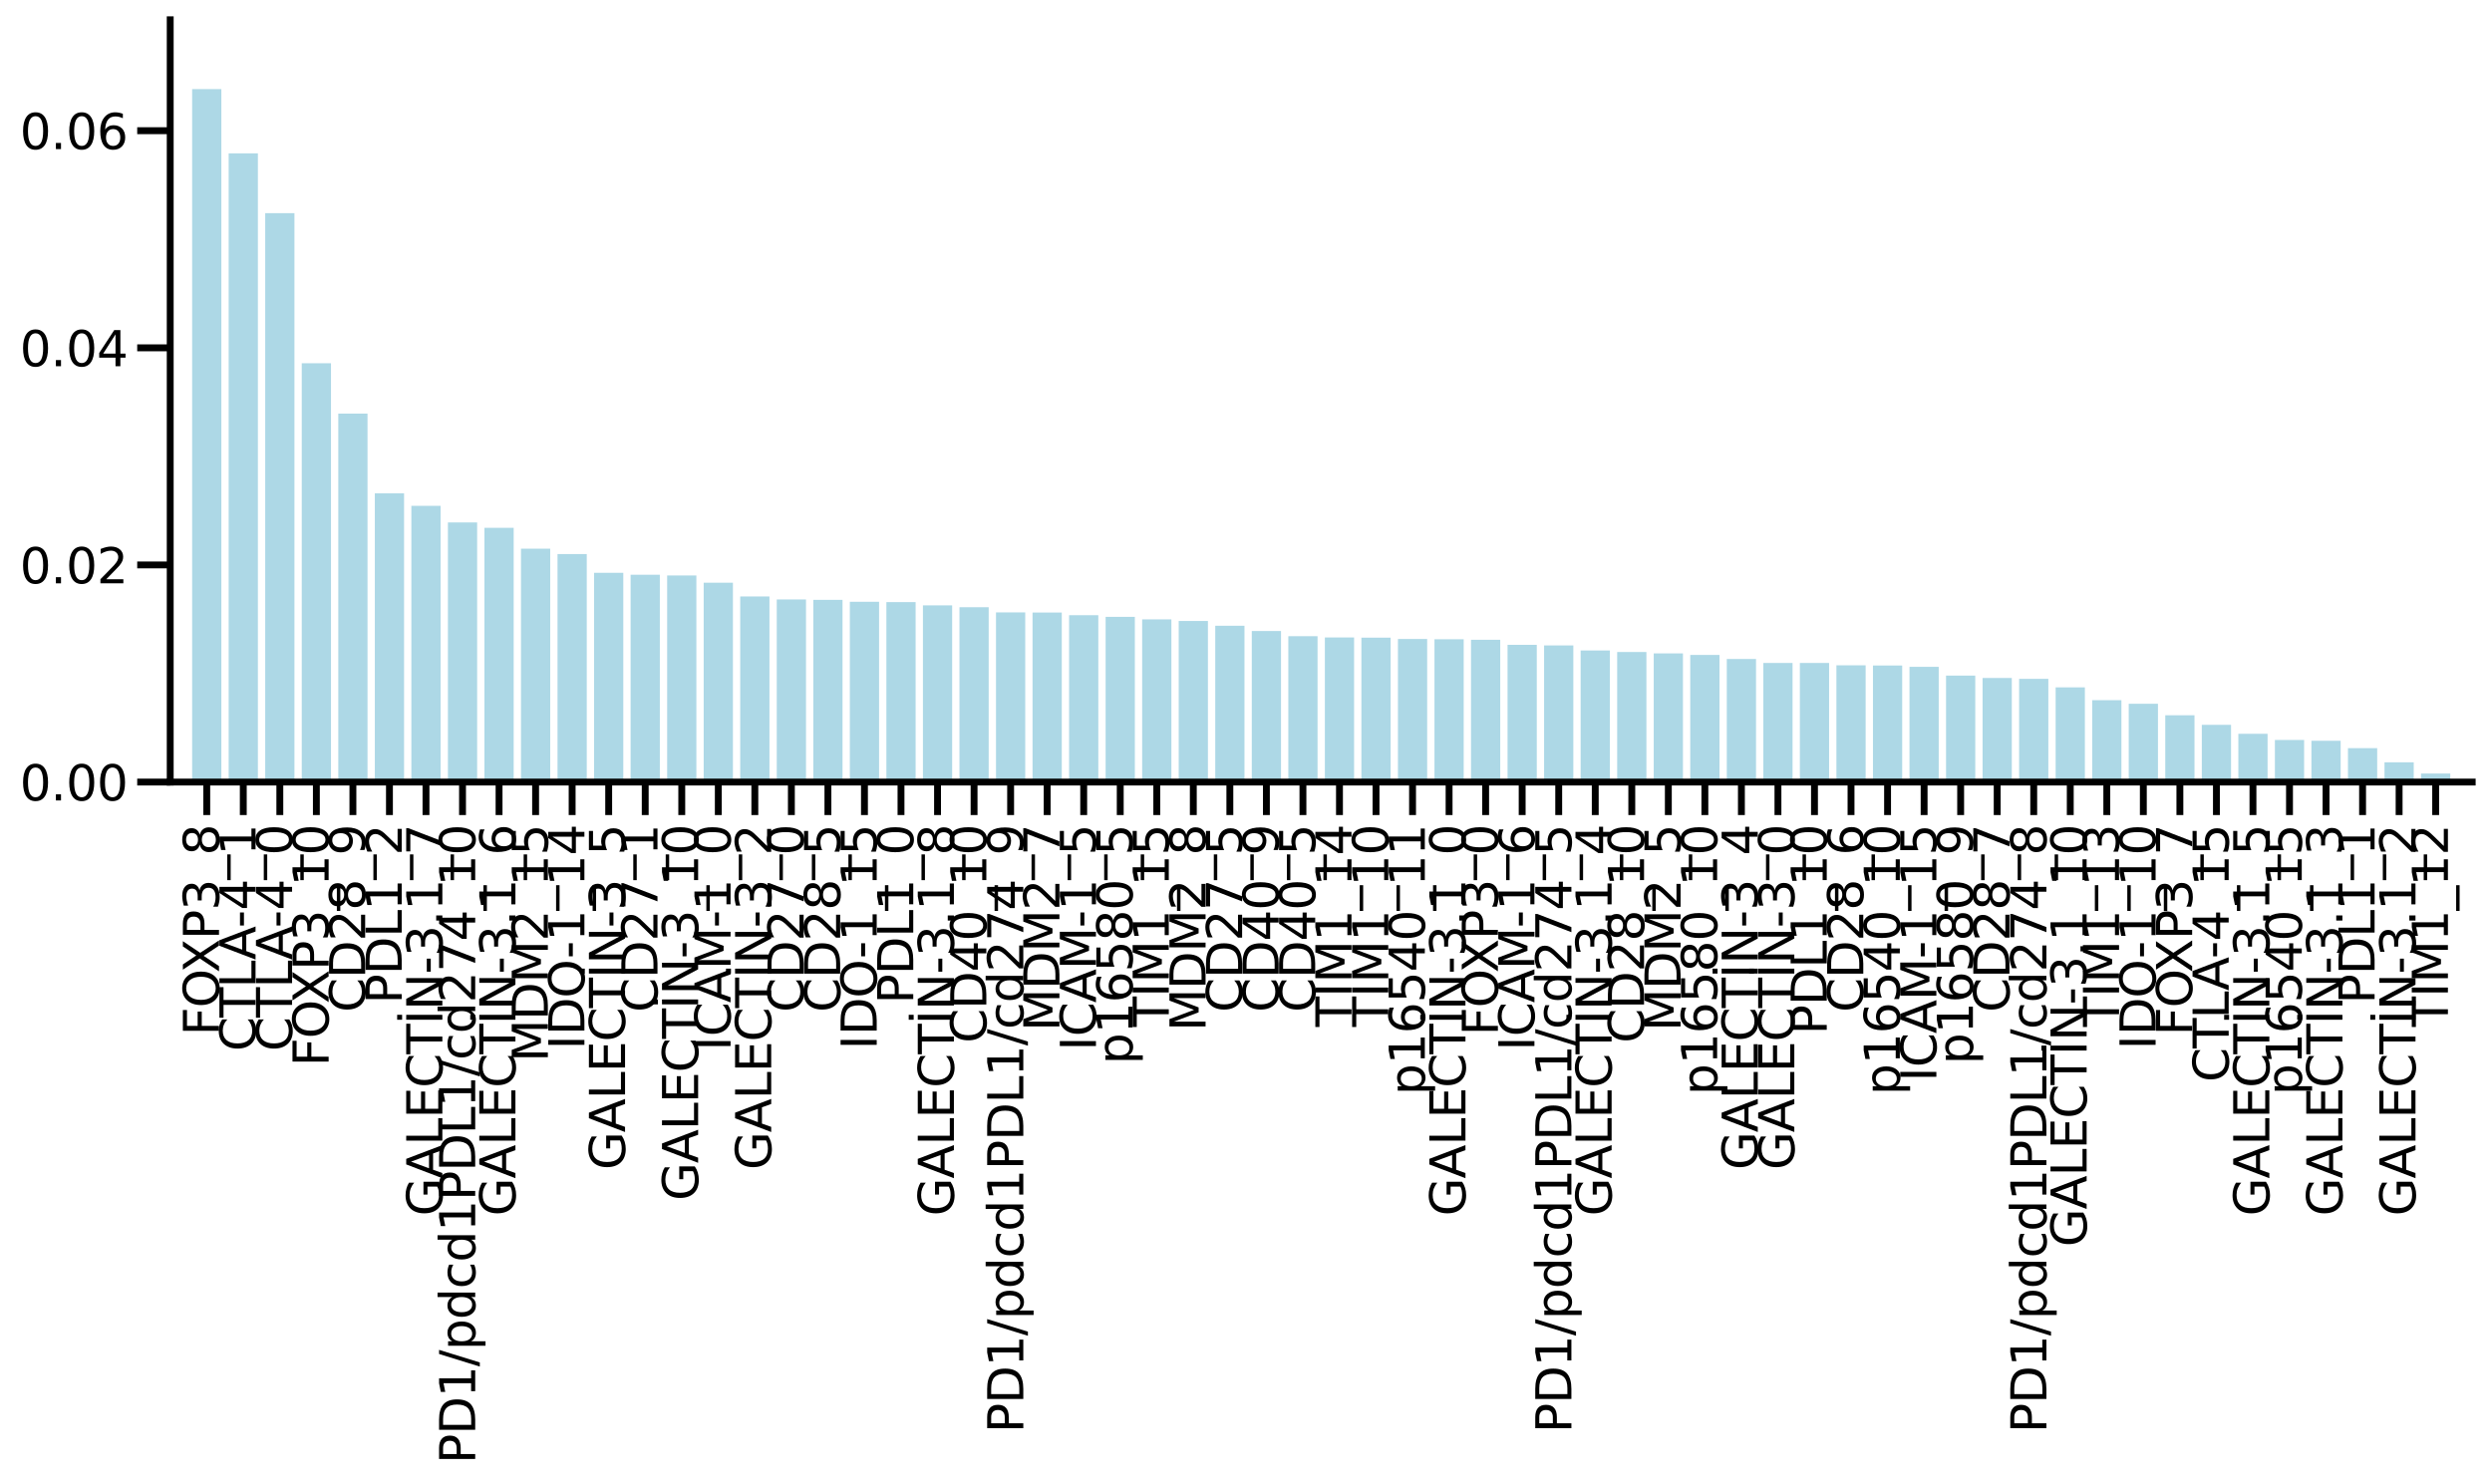 <?xml version="1.0" encoding="utf-8" standalone="no"?>
<!DOCTYPE svg PUBLIC "-//W3C//DTD SVG 1.1//EN"
  "http://www.w3.org/Graphics/SVG/1.1/DTD/svg11.dtd">
<svg xmlns:xlink="http://www.w3.org/1999/xlink" width="906.087pt" height="539.524pt" viewBox="0 0 906.087 539.524" xmlns="http://www.w3.org/2000/svg" version="1.1">
 <defs>
  <style type="text/css">*{stroke-linejoin: round; stroke-linecap: butt}</style>
 </defs>
 <g id="figure_1">
  <g id="patch_1">
   <path d="M 0 539.524 
L 906.087 539.524 
L 906.087 0 
L 0 0 
z
" style="fill: #ffffff"/>
  </g>
  <g id="axes_1">
   <g id="patch_2">
    <path d="M 61.888 284.4 
L 898.888 284.4 
L 898.888 7.2 
L 61.888 7.2 
z
" style="fill: #ffffff"/>
   </g>
   <g id="patch_3">
    <path d="M 69.859 284.4 
L 80.487 284.4 
L 80.487 32.4 
L 69.859 32.4 
z
" clip-path="url(#p31652ce9d3)" style="fill: #add8e6"/>
   </g>
   <g id="patch_4">
    <path d="M 83.145 284.4 
L 93.773 284.4 
L 93.773 55.763 
L 83.145 55.763 
z
" clip-path="url(#p31652ce9d3)" style="fill: #add8e6"/>
   </g>
   <g id="patch_5">
    <path d="M 96.43 284.4 
L 107.059 284.4 
L 107.059 77.52 
L 96.43 77.52 
z
" clip-path="url(#p31652ce9d3)" style="fill: #add8e6"/>
   </g>
   <g id="patch_6">
    <path d="M 109.716 284.4 
L 120.345 284.4 
L 120.345 132.098 
L 109.716 132.098 
z
" clip-path="url(#p31652ce9d3)" style="fill: #add8e6"/>
   </g>
   <g id="patch_7">
    <path d="M 123.002 284.4 
L 133.63 284.4 
L 133.63 150.421 
L 123.002 150.421 
z
" clip-path="url(#p31652ce9d3)" style="fill: #add8e6"/>
   </g>
   <g id="patch_8">
    <path d="M 136.287 284.4 
L 146.916 284.4 
L 146.916 179.415 
L 136.287 179.415 
z
" clip-path="url(#p31652ce9d3)" style="fill: #add8e6"/>
   </g>
   <g id="patch_9">
    <path d="M 149.573 284.4 
L 160.202 284.4 
L 160.202 183.956 
L 149.573 183.956 
z
" clip-path="url(#p31652ce9d3)" style="fill: #add8e6"/>
   </g>
   <g id="patch_10">
    <path d="M 162.859 284.4 
L 173.488 284.4 
L 173.488 189.995 
L 162.859 189.995 
z
" clip-path="url(#p31652ce9d3)" style="fill: #add8e6"/>
   </g>
   <g id="patch_11">
    <path d="M 176.145 284.4 
L 186.773 284.4 
L 186.773 191.937 
L 176.145 191.937 
z
" clip-path="url(#p31652ce9d3)" style="fill: #add8e6"/>
   </g>
   <g id="patch_12">
    <path d="M 189.43 284.4 
L 200.059 284.4 
L 200.059 199.52 
L 189.43 199.52 
z
" clip-path="url(#p31652ce9d3)" style="fill: #add8e6"/>
   </g>
   <g id="patch_13">
    <path d="M 202.716 284.4 
L 213.345 284.4 
L 213.345 201.498 
L 202.716 201.498 
z
" clip-path="url(#p31652ce9d3)" style="fill: #add8e6"/>
   </g>
   <g id="patch_14">
    <path d="M 216.002 284.4 
L 226.63 284.4 
L 226.63 208.302 
L 216.002 208.302 
z
" clip-path="url(#p31652ce9d3)" style="fill: #add8e6"/>
   </g>
   <g id="patch_15">
    <path d="M 229.287 284.4 
L 239.916 284.4 
L 239.916 209.005 
L 229.287 209.005 
z
" clip-path="url(#p31652ce9d3)" style="fill: #add8e6"/>
   </g>
   <g id="patch_16">
    <path d="M 242.573 284.4 
L 253.202 284.4 
L 253.202 209.271 
L 242.573 209.271 
z
" clip-path="url(#p31652ce9d3)" style="fill: #add8e6"/>
   </g>
   <g id="patch_17">
    <path d="M 255.859 284.4 
L 266.488 284.4 
L 266.488 211.899 
L 255.859 211.899 
z
" clip-path="url(#p31652ce9d3)" style="fill: #add8e6"/>
   </g>
   <g id="patch_18">
    <path d="M 269.145 284.4 
L 279.773 284.4 
L 279.773 216.893 
L 269.145 216.893 
z
" clip-path="url(#p31652ce9d3)" style="fill: #add8e6"/>
   </g>
   <g id="patch_19">
    <path d="M 282.43 284.4 
L 293.059 284.4 
L 293.059 217.984 
L 282.43 217.984 
z
" clip-path="url(#p31652ce9d3)" style="fill: #add8e6"/>
   </g>
   <g id="patch_20">
    <path d="M 295.716 284.4 
L 306.345 284.4 
L 306.345 218.145 
L 295.716 218.145 
z
" clip-path="url(#p31652ce9d3)" style="fill: #add8e6"/>
   </g>
   <g id="patch_21">
    <path d="M 309.002 284.4 
L 319.63 284.4 
L 319.63 218.83 
L 309.002 218.83 
z
" clip-path="url(#p31652ce9d3)" style="fill: #add8e6"/>
   </g>
   <g id="patch_22">
    <path d="M 322.288 284.4 
L 332.916 284.4 
L 332.916 218.952 
L 322.288 218.952 
z
" clip-path="url(#p31652ce9d3)" style="fill: #add8e6"/>
   </g>
   <g id="patch_23">
    <path d="M 335.573 284.4 
L 346.202 284.4 
L 346.202 220.14 
L 335.573 220.14 
z
" clip-path="url(#p31652ce9d3)" style="fill: #add8e6"/>
   </g>
   <g id="patch_24">
    <path d="M 348.859 284.4 
L 359.488 284.4 
L 359.488 220.819 
L 348.859 220.819 
z
" clip-path="url(#p31652ce9d3)" style="fill: #add8e6"/>
   </g>
   <g id="patch_25">
    <path d="M 362.145 284.4 
L 372.773 284.4 
L 372.773 222.713 
L 362.145 222.713 
z
" clip-path="url(#p31652ce9d3)" style="fill: #add8e6"/>
   </g>
   <g id="patch_26">
    <path d="M 375.43 284.4 
L 386.059 284.4 
L 386.059 222.761 
L 375.43 222.761 
z
" clip-path="url(#p31652ce9d3)" style="fill: #add8e6"/>
   </g>
   <g id="patch_27">
    <path d="M 388.716 284.4 
L 399.345 284.4 
L 399.345 223.724 
L 388.716 223.724 
z
" clip-path="url(#p31652ce9d3)" style="fill: #add8e6"/>
   </g>
   <g id="patch_28">
    <path d="M 402.002 284.4 
L 412.63 284.4 
L 412.63 224.328 
L 402.002 224.328 
z
" clip-path="url(#p31652ce9d3)" style="fill: #add8e6"/>
   </g>
   <g id="patch_29">
    <path d="M 415.288 284.4 
L 425.916 284.4 
L 425.916 225.243 
L 415.288 225.243 
z
" clip-path="url(#p31652ce9d3)" style="fill: #add8e6"/>
   </g>
   <g id="patch_30">
    <path d="M 428.573 284.4 
L 439.202 284.4 
L 439.202 225.824 
L 428.573 225.824 
z
" clip-path="url(#p31652ce9d3)" style="fill: #add8e6"/>
   </g>
   <g id="patch_31">
    <path d="M 441.859 284.4 
L 452.488 284.4 
L 452.488 227.57 
L 441.859 227.57 
z
" clip-path="url(#p31652ce9d3)" style="fill: #add8e6"/>
   </g>
   <g id="patch_32">
    <path d="M 455.145 284.4 
L 465.773 284.4 
L 465.773 229.458 
L 455.145 229.458 
z
" clip-path="url(#p31652ce9d3)" style="fill: #add8e6"/>
   </g>
   <g id="patch_33">
    <path d="M 468.43 284.4 
L 479.059 284.4 
L 479.059 231.357 
L 468.43 231.357 
z
" clip-path="url(#p31652ce9d3)" style="fill: #add8e6"/>
   </g>
   <g id="patch_34">
    <path d="M 481.716 284.4 
L 492.345 284.4 
L 492.345 231.813 
L 481.716 231.813 
z
" clip-path="url(#p31652ce9d3)" style="fill: #add8e6"/>
   </g>
   <g id="patch_35">
    <path d="M 495.002 284.4 
L 505.63 284.4 
L 505.63 231.891 
L 495.002 231.891 
z
" clip-path="url(#p31652ce9d3)" style="fill: #add8e6"/>
   </g>
   <g id="patch_36">
    <path d="M 508.288 284.4 
L 518.916 284.4 
L 518.916 232.363 
L 508.288 232.363 
z
" clip-path="url(#p31652ce9d3)" style="fill: #add8e6"/>
   </g>
   <g id="patch_37">
    <path d="M 521.573 284.4 
L 532.202 284.4 
L 532.202 232.465 
L 521.573 232.465 
z
" clip-path="url(#p31652ce9d3)" style="fill: #add8e6"/>
   </g>
   <g id="patch_38">
    <path d="M 534.859 284.4 
L 545.487 284.4 
L 545.487 232.657 
L 534.859 232.657 
z
" clip-path="url(#p31652ce9d3)" style="fill: #add8e6"/>
   </g>
   <g id="patch_39">
    <path d="M 548.145 284.4 
L 558.773 284.4 
L 558.773 234.491 
L 548.145 234.491 
z
" clip-path="url(#p31652ce9d3)" style="fill: #add8e6"/>
   </g>
   <g id="patch_40">
    <path d="M 561.43 284.4 
L 572.059 284.4 
L 572.059 234.714 
L 561.43 234.714 
z
" clip-path="url(#p31652ce9d3)" style="fill: #add8e6"/>
   </g>
   <g id="patch_41">
    <path d="M 574.716 284.4 
L 585.345 284.4 
L 585.345 236.556 
L 574.716 236.556 
z
" clip-path="url(#p31652ce9d3)" style="fill: #add8e6"/>
   </g>
   <g id="patch_42">
    <path d="M 588.002 284.4 
L 598.63 284.4 
L 598.63 237.114 
L 588.002 237.114 
z
" clip-path="url(#p31652ce9d3)" style="fill: #add8e6"/>
   </g>
   <g id="patch_43">
    <path d="M 601.288 284.4 
L 611.916 284.4 
L 611.916 237.624 
L 601.288 237.624 
z
" clip-path="url(#p31652ce9d3)" style="fill: #add8e6"/>
   </g>
   <g id="patch_44">
    <path d="M 614.573 284.4 
L 625.202 284.4 
L 625.202 238.165 
L 614.573 238.165 
z
" clip-path="url(#p31652ce9d3)" style="fill: #add8e6"/>
   </g>
   <g id="patch_45">
    <path d="M 627.859 284.4 
L 638.487 284.4 
L 638.487 239.641 
L 627.859 239.641 
z
" clip-path="url(#p31652ce9d3)" style="fill: #add8e6"/>
   </g>
   <g id="patch_46">
    <path d="M 641.145 284.4 
L 651.773 284.4 
L 651.773 241.08 
L 641.145 241.08 
z
" clip-path="url(#p31652ce9d3)" style="fill: #add8e6"/>
   </g>
   <g id="patch_47">
    <path d="M 654.43 284.4 
L 665.059 284.4 
L 665.059 241.1 
L 654.43 241.1 
z
" clip-path="url(#p31652ce9d3)" style="fill: #add8e6"/>
   </g>
   <g id="patch_48">
    <path d="M 667.716 284.4 
L 678.345 284.4 
L 678.345 241.929 
L 667.716 241.929 
z
" clip-path="url(#p31652ce9d3)" style="fill: #add8e6"/>
   </g>
   <g id="patch_49">
    <path d="M 681.002 284.4 
L 691.63 284.4 
L 691.63 241.999 
L 681.002 241.999 
z
" clip-path="url(#p31652ce9d3)" style="fill: #add8e6"/>
   </g>
   <g id="patch_50">
    <path d="M 694.288 284.4 
L 704.916 284.4 
L 704.916 242.484 
L 694.288 242.484 
z
" clip-path="url(#p31652ce9d3)" style="fill: #add8e6"/>
   </g>
   <g id="patch_51">
    <path d="M 707.573 284.4 
L 718.202 284.4 
L 718.202 245.672 
L 707.573 245.672 
z
" clip-path="url(#p31652ce9d3)" style="fill: #add8e6"/>
   </g>
   <g id="patch_52">
    <path d="M 720.859 284.4 
L 731.487 284.4 
L 731.487 246.549 
L 720.859 246.549 
z
" clip-path="url(#p31652ce9d3)" style="fill: #add8e6"/>
   </g>
   <g id="patch_53">
    <path d="M 734.145 284.4 
L 744.773 284.4 
L 744.773 246.865 
L 734.145 246.865 
z
" clip-path="url(#p31652ce9d3)" style="fill: #add8e6"/>
   </g>
   <g id="patch_54">
    <path d="M 747.43 284.4 
L 758.059 284.4 
L 758.059 249.95 
L 747.43 249.95 
z
" clip-path="url(#p31652ce9d3)" style="fill: #add8e6"/>
   </g>
   <g id="patch_55">
    <path d="M 760.716 284.4 
L 771.345 284.4 
L 771.345 254.629 
L 760.716 254.629 
z
" clip-path="url(#p31652ce9d3)" style="fill: #add8e6"/>
   </g>
   <g id="patch_56">
    <path d="M 774.002 284.4 
L 784.63 284.4 
L 784.63 255.916 
L 774.002 255.916 
z
" clip-path="url(#p31652ce9d3)" style="fill: #add8e6"/>
   </g>
   <g id="patch_57">
    <path d="M 787.288 284.4 
L 797.916 284.4 
L 797.916 260.103 
L 787.288 260.103 
z
" clip-path="url(#p31652ce9d3)" style="fill: #add8e6"/>
   </g>
   <g id="patch_58">
    <path d="M 800.573 284.4 
L 811.202 284.4 
L 811.202 263.58 
L 800.573 263.58 
z
" clip-path="url(#p31652ce9d3)" style="fill: #add8e6"/>
   </g>
   <g id="patch_59">
    <path d="M 813.859 284.4 
L 824.487 284.4 
L 824.487 266.854 
L 813.859 266.854 
z
" clip-path="url(#p31652ce9d3)" style="fill: #add8e6"/>
   </g>
   <g id="patch_60">
    <path d="M 827.145 284.4 
L 837.773 284.4 
L 837.773 269.099 
L 827.145 269.099 
z
" clip-path="url(#p31652ce9d3)" style="fill: #add8e6"/>
   </g>
   <g id="patch_61">
    <path d="M 840.43 284.4 
L 851.059 284.4 
L 851.059 269.38 
L 840.43 269.38 
z
" clip-path="url(#p31652ce9d3)" style="fill: #add8e6"/>
   </g>
   <g id="patch_62">
    <path d="M 853.716 284.4 
L 864.345 284.4 
L 864.345 272.079 
L 853.716 272.079 
z
" clip-path="url(#p31652ce9d3)" style="fill: #add8e6"/>
   </g>
   <g id="patch_63">
    <path d="M 867.002 284.4 
L 877.63 284.4 
L 877.63 277.205 
L 867.002 277.205 
z
" clip-path="url(#p31652ce9d3)" style="fill: #add8e6"/>
   </g>
   <g id="patch_64">
    <path d="M 880.288 284.4 
L 890.916 284.4 
L 890.916 281.308 
L 880.288 281.308 
z
" clip-path="url(#p31652ce9d3)" style="fill: #add8e6"/>
   </g>
   <g id="matplotlib.axis_1">
    <g id="xtick_1">
     <g id="line2d_1">
      <defs>
       <path id="m6499e389a1" d="M 0 0 
L 0 12 
" style="stroke: #000000; stroke-width: 2.5"/>
      </defs>
      <g>
       <use xlink:href="#m6499e389a1" x="75.173" y="284.4" style="stroke: #000000; stroke-width: 2.5"/>
      </g>
     </g>
     <g id="text_1">
      <!-- FOXP3_8 -->
      <g transform="translate(79.63 376.62) rotate(-90) scale(0.176 -0.176)">
       <defs>
        <path id="DejaVuSans-46" d="M 628 4666 
L 3309 4666 
L 3309 4134 
L 1259 4134 
L 1259 2759 
L 3109 2759 
L 3109 2228 
L 1259 2228 
L 1259 0 
L 628 0 
L 628 4666 
z
" transform="scale(0.016)"/>
        <path id="DejaVuSans-4f" d="M 2522 4238 
Q 1834 4238 1429 3725 
Q 1025 3213 1025 2328 
Q 1025 1447 1429 934 
Q 1834 422 2522 422 
Q 3209 422 3611 934 
Q 4013 1447 4013 2328 
Q 4013 3213 3611 3725 
Q 3209 4238 2522 4238 
z
M 2522 4750 
Q 3503 4750 4090 4092 
Q 4678 3434 4678 2328 
Q 4678 1225 4090 567 
Q 3503 -91 2522 -91 
Q 1538 -91 948 565 
Q 359 1222 359 2328 
Q 359 3434 948 4092 
Q 1538 4750 2522 4750 
z
" transform="scale(0.016)"/>
        <path id="DejaVuSans-58" d="M 403 4666 
L 1081 4666 
L 2241 2931 
L 3406 4666 
L 4084 4666 
L 2584 2425 
L 4184 0 
L 3506 0 
L 2194 1984 
L 872 0 
L 191 0 
L 1856 2491 
L 403 4666 
z
" transform="scale(0.016)"/>
        <path id="DejaVuSans-50" d="M 1259 4147 
L 1259 2394 
L 2053 2394 
Q 2494 2394 2734 2622 
Q 2975 2850 2975 3272 
Q 2975 3691 2734 3919 
Q 2494 4147 2053 4147 
L 1259 4147 
z
M 628 4666 
L 2053 4666 
Q 2838 4666 3239 4311 
Q 3641 3956 3641 3272 
Q 3641 2581 3239 2228 
Q 2838 1875 2053 1875 
L 1259 1875 
L 1259 0 
L 628 0 
L 628 4666 
z
" transform="scale(0.016)"/>
        <path id="DejaVuSans-33" d="M 2597 2516 
Q 3050 2419 3304 2112 
Q 3559 1806 3559 1356 
Q 3559 666 3084 287 
Q 2609 -91 1734 -91 
Q 1441 -91 1130 -33 
Q 819 25 488 141 
L 488 750 
Q 750 597 1062 519 
Q 1375 441 1716 441 
Q 2309 441 2620 675 
Q 2931 909 2931 1356 
Q 2931 1769 2642 2001 
Q 2353 2234 1838 2234 
L 1294 2234 
L 1294 2753 
L 1863 2753 
Q 2328 2753 2575 2939 
Q 2822 3125 2822 3475 
Q 2822 3834 2567 4026 
Q 2313 4219 1838 4219 
Q 1578 4219 1281 4162 
Q 984 4106 628 3988 
L 628 4550 
Q 988 4650 1302 4700 
Q 1616 4750 1894 4750 
Q 2613 4750 3031 4423 
Q 3450 4097 3450 3541 
Q 3450 3153 3228 2886 
Q 3006 2619 2597 2516 
z
" transform="scale(0.016)"/>
        <path id="DejaVuSans-5f" d="M 3263 -1063 
L 3263 -1509 
L -63 -1509 
L -63 -1063 
L 3263 -1063 
z
" transform="scale(0.016)"/>
        <path id="DejaVuSans-38" d="M 2034 2216 
Q 1584 2216 1326 1975 
Q 1069 1734 1069 1313 
Q 1069 891 1326 650 
Q 1584 409 2034 409 
Q 2484 409 2743 651 
Q 3003 894 3003 1313 
Q 3003 1734 2745 1975 
Q 2488 2216 2034 2216 
z
M 1403 2484 
Q 997 2584 770 2862 
Q 544 3141 544 3541 
Q 544 4100 942 4425 
Q 1341 4750 2034 4750 
Q 2731 4750 3128 4425 
Q 3525 4100 3525 3541 
Q 3525 3141 3298 2862 
Q 3072 2584 2669 2484 
Q 3125 2378 3379 2068 
Q 3634 1759 3634 1313 
Q 3634 634 3220 271 
Q 2806 -91 2034 -91 
Q 1263 -91 848 271 
Q 434 634 434 1313 
Q 434 1759 690 2068 
Q 947 2378 1403 2484 
z
M 1172 3481 
Q 1172 3119 1398 2916 
Q 1625 2713 2034 2713 
Q 2441 2713 2670 2916 
Q 2900 3119 2900 3481 
Q 2900 3844 2670 4047 
Q 2441 4250 2034 4250 
Q 1625 4250 1398 4047 
Q 1172 3844 1172 3481 
z
" transform="scale(0.016)"/>
       </defs>
       <use xlink:href="#DejaVuSans-46"/>
       <use xlink:href="#DejaVuSans-4f" x="57.52"/>
       <use xlink:href="#DejaVuSans-58" x="129.855"/>
       <use xlink:href="#DejaVuSans-50" x="198.361"/>
       <use xlink:href="#DejaVuSans-33" x="258.664"/>
       <use xlink:href="#DejaVuSans-5f" x="322.287"/>
       <use xlink:href="#DejaVuSans-38" x="372.287"/>
      </g>
     </g>
    </g>
    <g id="xtick_2">
     <g id="line2d_2">
      <g>
       <use xlink:href="#m6499e389a1" x="88.459" y="284.4" style="stroke: #000000; stroke-width: 2.5"/>
      </g>
     </g>
     <g id="text_2">
      <!-- CTLA-4_1 -->
      <g transform="translate(92.915 382.331) rotate(-90) scale(0.176 -0.176)">
       <defs>
        <path id="DejaVuSans-43" d="M 4122 4306 
L 4122 3641 
Q 3803 3938 3442 4084 
Q 3081 4231 2675 4231 
Q 1875 4231 1450 3742 
Q 1025 3253 1025 2328 
Q 1025 1406 1450 917 
Q 1875 428 2675 428 
Q 3081 428 3442 575 
Q 3803 722 4122 1019 
L 4122 359 
Q 3791 134 3420 21 
Q 3050 -91 2638 -91 
Q 1578 -91 968 557 
Q 359 1206 359 2328 
Q 359 3453 968 4101 
Q 1578 4750 2638 4750 
Q 3056 4750 3426 4639 
Q 3797 4528 4122 4306 
z
" transform="scale(0.016)"/>
        <path id="DejaVuSans-54" d="M -19 4666 
L 3928 4666 
L 3928 4134 
L 2272 4134 
L 2272 0 
L 1638 0 
L 1638 4134 
L -19 4134 
L -19 4666 
z
" transform="scale(0.016)"/>
        <path id="DejaVuSans-4c" d="M 628 4666 
L 1259 4666 
L 1259 531 
L 3531 531 
L 3531 0 
L 628 0 
L 628 4666 
z
" transform="scale(0.016)"/>
        <path id="DejaVuSans-41" d="M 2188 4044 
L 1331 1722 
L 3047 1722 
L 2188 4044 
z
M 1831 4666 
L 2547 4666 
L 4325 0 
L 3669 0 
L 3244 1197 
L 1141 1197 
L 716 0 
L 50 0 
L 1831 4666 
z
" transform="scale(0.016)"/>
        <path id="DejaVuSans-2d" d="M 313 2009 
L 1997 2009 
L 1997 1497 
L 313 1497 
L 313 2009 
z
" transform="scale(0.016)"/>
        <path id="DejaVuSans-34" d="M 2419 4116 
L 825 1625 
L 2419 1625 
L 2419 4116 
z
M 2253 4666 
L 3047 4666 
L 3047 1625 
L 3713 1625 
L 3713 1100 
L 3047 1100 
L 3047 0 
L 2419 0 
L 2419 1100 
L 313 1100 
L 313 1709 
L 2253 4666 
z
" transform="scale(0.016)"/>
        <path id="DejaVuSans-31" d="M 794 531 
L 1825 531 
L 1825 4091 
L 703 3866 
L 703 4441 
L 1819 4666 
L 2450 4666 
L 2450 531 
L 3481 531 
L 3481 0 
L 794 0 
L 794 531 
z
" transform="scale(0.016)"/>
       </defs>
       <use xlink:href="#DejaVuSans-43"/>
       <use xlink:href="#DejaVuSans-54" x="69.824"/>
       <use xlink:href="#DejaVuSans-4c" x="130.908"/>
       <use xlink:href="#DejaVuSans-41" x="188.871"/>
       <use xlink:href="#DejaVuSans-2d" x="255.029"/>
       <use xlink:href="#DejaVuSans-34" x="291.113"/>
       <use xlink:href="#DejaVuSans-5f" x="354.736"/>
       <use xlink:href="#DejaVuSans-31" x="404.736"/>
      </g>
     </g>
    </g>
    <g id="xtick_3">
     <g id="line2d_3">
      <g>
       <use xlink:href="#m6499e389a1" x="101.745" y="284.4" style="stroke: #000000; stroke-width: 2.5"/>
      </g>
     </g>
     <g id="text_3">
      <!-- CTLA-4_0 -->
      <g transform="translate(106.201 382.331) rotate(-90) scale(0.176 -0.176)">
       <defs>
        <path id="DejaVuSans-30" d="M 2034 4250 
Q 1547 4250 1301 3770 
Q 1056 3291 1056 2328 
Q 1056 1369 1301 889 
Q 1547 409 2034 409 
Q 2525 409 2770 889 
Q 3016 1369 3016 2328 
Q 3016 3291 2770 3770 
Q 2525 4250 2034 4250 
z
M 2034 4750 
Q 2819 4750 3233 4129 
Q 3647 3509 3647 2328 
Q 3647 1150 3233 529 
Q 2819 -91 2034 -91 
Q 1250 -91 836 529 
Q 422 1150 422 2328 
Q 422 3509 836 4129 
Q 1250 4750 2034 4750 
z
" transform="scale(0.016)"/>
       </defs>
       <use xlink:href="#DejaVuSans-43"/>
       <use xlink:href="#DejaVuSans-54" x="69.824"/>
       <use xlink:href="#DejaVuSans-4c" x="130.908"/>
       <use xlink:href="#DejaVuSans-41" x="188.871"/>
       <use xlink:href="#DejaVuSans-2d" x="255.029"/>
       <use xlink:href="#DejaVuSans-34" x="291.113"/>
       <use xlink:href="#DejaVuSans-5f" x="354.736"/>
       <use xlink:href="#DejaVuSans-30" x="404.736"/>
      </g>
     </g>
    </g>
    <g id="xtick_4">
     <g id="line2d_4">
      <g>
       <use xlink:href="#m6499e389a1" x="115.03" y="284.4" style="stroke: #000000; stroke-width: 2.5"/>
      </g>
     </g>
     <g id="text_4">
      <!-- FOXP3_10 -->
      <g transform="translate(119.487 387.817) rotate(-90) scale(0.176 -0.176)">
       <use xlink:href="#DejaVuSans-46"/>
       <use xlink:href="#DejaVuSans-4f" x="57.52"/>
       <use xlink:href="#DejaVuSans-58" x="129.855"/>
       <use xlink:href="#DejaVuSans-50" x="198.361"/>
       <use xlink:href="#DejaVuSans-33" x="258.664"/>
       <use xlink:href="#DejaVuSans-5f" x="322.287"/>
       <use xlink:href="#DejaVuSans-31" x="372.287"/>
       <use xlink:href="#DejaVuSans-30" x="435.91"/>
      </g>
     </g>
    </g>
    <g id="xtick_5">
     <g id="line2d_5">
      <g>
       <use xlink:href="#m6499e389a1" x="128.316" y="284.4" style="stroke: #000000; stroke-width: 2.5"/>
      </g>
     </g>
     <g id="text_5">
      <!-- CD28_9 -->
      <g transform="translate(132.772 368.136) rotate(-90) scale(0.176 -0.176)">
       <defs>
        <path id="DejaVuSans-44" d="M 1259 4147 
L 1259 519 
L 2022 519 
Q 2988 519 3436 956 
Q 3884 1394 3884 2338 
Q 3884 3275 3436 3711 
Q 2988 4147 2022 4147 
L 1259 4147 
z
M 628 4666 
L 1925 4666 
Q 3281 4666 3915 4102 
Q 4550 3538 4550 2338 
Q 4550 1131 3912 565 
Q 3275 0 1925 0 
L 628 0 
L 628 4666 
z
" transform="scale(0.016)"/>
        <path id="DejaVuSans-32" d="M 1228 531 
L 3431 531 
L 3431 0 
L 469 0 
L 469 531 
Q 828 903 1448 1529 
Q 2069 2156 2228 2338 
Q 2531 2678 2651 2914 
Q 2772 3150 2772 3378 
Q 2772 3750 2511 3984 
Q 2250 4219 1831 4219 
Q 1534 4219 1204 4116 
Q 875 4013 500 3803 
L 500 4441 
Q 881 4594 1212 4672 
Q 1544 4750 1819 4750 
Q 2544 4750 2975 4387 
Q 3406 4025 3406 3419 
Q 3406 3131 3298 2873 
Q 3191 2616 2906 2266 
Q 2828 2175 2409 1742 
Q 1991 1309 1228 531 
z
" transform="scale(0.016)"/>
        <path id="DejaVuSans-39" d="M 703 97 
L 703 672 
Q 941 559 1184 500 
Q 1428 441 1663 441 
Q 2288 441 2617 861 
Q 2947 1281 2994 2138 
Q 2813 1869 2534 1725 
Q 2256 1581 1919 1581 
Q 1219 1581 811 2004 
Q 403 2428 403 3163 
Q 403 3881 828 4315 
Q 1253 4750 1959 4750 
Q 2769 4750 3195 4129 
Q 3622 3509 3622 2328 
Q 3622 1225 3098 567 
Q 2575 -91 1691 -91 
Q 1453 -91 1209 -44 
Q 966 3 703 97 
z
M 1959 2075 
Q 2384 2075 2632 2365 
Q 2881 2656 2881 3163 
Q 2881 3666 2632 3958 
Q 2384 4250 1959 4250 
Q 1534 4250 1286 3958 
Q 1038 3666 1038 3163 
Q 1038 2656 1286 2365 
Q 1534 2075 1959 2075 
z
" transform="scale(0.016)"/>
       </defs>
       <use xlink:href="#DejaVuSans-43"/>
       <use xlink:href="#DejaVuSans-44" x="69.824"/>
       <use xlink:href="#DejaVuSans-32" x="146.826"/>
       <use xlink:href="#DejaVuSans-38" x="210.449"/>
       <use xlink:href="#DejaVuSans-5f" x="274.072"/>
       <use xlink:href="#DejaVuSans-39" x="324.072"/>
      </g>
     </g>
    </g>
    <g id="xtick_6">
     <g id="line2d_6">
      <g>
       <use xlink:href="#m6499e389a1" x="141.602" y="284.4" style="stroke: #000000; stroke-width: 2.5"/>
      </g>
     </g>
     <g id="text_6">
      <!-- PDL1_2 -->
      <g transform="translate(146.058 365.067) rotate(-90) scale(0.176 -0.176)">
       <use xlink:href="#DejaVuSans-50"/>
       <use xlink:href="#DejaVuSans-44" x="60.303"/>
       <use xlink:href="#DejaVuSans-4c" x="137.305"/>
       <use xlink:href="#DejaVuSans-31" x="193.018"/>
       <use xlink:href="#DejaVuSans-5f" x="256.641"/>
       <use xlink:href="#DejaVuSans-32" x="306.641"/>
      </g>
     </g>
    </g>
    <g id="xtick_7">
     <g id="line2d_7">
      <g>
       <use xlink:href="#m6499e389a1" x="154.887" y="284.4" style="stroke: #000000; stroke-width: 2.5"/>
      </g>
     </g>
     <g id="text_7">
      <!-- GALECTİN-3.1_7 -->
      <g transform="translate(160.837 442.24) rotate(-90) scale(0.176 -0.176)">
       <defs>
        <path id="DejaVuSans-47" d="M 3809 666 
L 3809 1919 
L 2778 1919 
L 2778 2438 
L 4434 2438 
L 4434 434 
Q 4069 175 3628 42 
Q 3188 -91 2688 -91 
Q 1594 -91 976 548 
Q 359 1188 359 2328 
Q 359 3472 976 4111 
Q 1594 4750 2688 4750 
Q 3144 4750 3555 4637 
Q 3966 4525 4313 4306 
L 4313 3634 
Q 3963 3931 3569 4081 
Q 3175 4231 2741 4231 
Q 1884 4231 1454 3753 
Q 1025 3275 1025 2328 
Q 1025 1384 1454 906 
Q 1884 428 2741 428 
Q 3075 428 3337 486 
Q 3600 544 3809 666 
z
" transform="scale(0.016)"/>
        <path id="DejaVuSans-45" d="M 628 4666 
L 3578 4666 
L 3578 4134 
L 1259 4134 
L 1259 2753 
L 3481 2753 
L 3481 2222 
L 1259 2222 
L 1259 531 
L 3634 531 
L 3634 0 
L 628 0 
L 628 4666 
z
" transform="scale(0.016)"/>
        <path id="DejaVuSans-130" d="M 628 4666 
L 1259 4666 
L 1259 0 
L 628 0 
L 628 4666 
z
M 625 5836 
L 1263 5836 
L 1263 5196 
L 625 5196 
L 625 5836 
z
" transform="scale(0.016)"/>
        <path id="DejaVuSans-4e" d="M 628 4666 
L 1478 4666 
L 3547 763 
L 3547 4666 
L 4159 4666 
L 4159 0 
L 3309 0 
L 1241 3903 
L 1241 0 
L 628 0 
L 628 4666 
z
" transform="scale(0.016)"/>
        <path id="DejaVuSans-2e" d="M 684 794 
L 1344 794 
L 1344 0 
L 684 0 
L 684 794 
z
" transform="scale(0.016)"/>
        <path id="DejaVuSans-37" d="M 525 4666 
L 3525 4666 
L 3525 4397 
L 1831 0 
L 1172 0 
L 2766 4134 
L 525 4134 
L 525 4666 
z
" transform="scale(0.016)"/>
       </defs>
       <use xlink:href="#DejaVuSans-47"/>
       <use xlink:href="#DejaVuSans-41" x="77.49"/>
       <use xlink:href="#DejaVuSans-4c" x="145.898"/>
       <use xlink:href="#DejaVuSans-45" x="201.611"/>
       <use xlink:href="#DejaVuSans-43" x="264.795"/>
       <use xlink:href="#DejaVuSans-54" x="334.619"/>
       <use xlink:href="#DejaVuSans-130" x="395.703"/>
       <use xlink:href="#DejaVuSans-4e" x="425.195"/>
       <use xlink:href="#DejaVuSans-2d" x="500"/>
       <use xlink:href="#DejaVuSans-33" x="536.084"/>
       <use xlink:href="#DejaVuSans-2e" x="599.707"/>
       <use xlink:href="#DejaVuSans-31" x="631.494"/>
       <use xlink:href="#DejaVuSans-5f" x="695.117"/>
       <use xlink:href="#DejaVuSans-37" x="745.117"/>
      </g>
     </g>
    </g>
    <g id="xtick_8">
     <g id="line2d_8">
      <g>
       <use xlink:href="#m6499e389a1" x="168.173" y="284.4" style="stroke: #000000; stroke-width: 2.5"/>
      </g>
     </g>
     <g id="text_8">
      <!-- PD1/pdcd1PDL1/cd274_10 -->
      <g transform="translate(172.785 532.324) rotate(-90) scale(0.176 -0.176)">
       <defs>
        <path id="DejaVuSans-2f" d="M 1625 4666 
L 2156 4666 
L 531 -594 
L 0 -594 
L 1625 4666 
z
" transform="scale(0.016)"/>
        <path id="DejaVuSans-70" d="M 1159 525 
L 1159 -1331 
L 581 -1331 
L 581 3500 
L 1159 3500 
L 1159 2969 
Q 1341 3281 1617 3432 
Q 1894 3584 2278 3584 
Q 2916 3584 3314 3078 
Q 3713 2572 3713 1747 
Q 3713 922 3314 415 
Q 2916 -91 2278 -91 
Q 1894 -91 1617 61 
Q 1341 213 1159 525 
z
M 3116 1747 
Q 3116 2381 2855 2742 
Q 2594 3103 2138 3103 
Q 1681 3103 1420 2742 
Q 1159 2381 1159 1747 
Q 1159 1113 1420 752 
Q 1681 391 2138 391 
Q 2594 391 2855 752 
Q 3116 1113 3116 1747 
z
" transform="scale(0.016)"/>
        <path id="DejaVuSans-64" d="M 2906 2969 
L 2906 4863 
L 3481 4863 
L 3481 0 
L 2906 0 
L 2906 525 
Q 2725 213 2448 61 
Q 2172 -91 1784 -91 
Q 1150 -91 751 415 
Q 353 922 353 1747 
Q 353 2572 751 3078 
Q 1150 3584 1784 3584 
Q 2172 3584 2448 3432 
Q 2725 3281 2906 2969 
z
M 947 1747 
Q 947 1113 1208 752 
Q 1469 391 1925 391 
Q 2381 391 2643 752 
Q 2906 1113 2906 1747 
Q 2906 2381 2643 2742 
Q 2381 3103 1925 3103 
Q 1469 3103 1208 2742 
Q 947 2381 947 1747 
z
" transform="scale(0.016)"/>
        <path id="DejaVuSans-63" d="M 3122 3366 
L 3122 2828 
Q 2878 2963 2633 3030 
Q 2388 3097 2138 3097 
Q 1578 3097 1268 2742 
Q 959 2388 959 1747 
Q 959 1106 1268 751 
Q 1578 397 2138 397 
Q 2388 397 2633 464 
Q 2878 531 3122 666 
L 3122 134 
Q 2881 22 2623 -34 
Q 2366 -91 2075 -91 
Q 1284 -91 818 406 
Q 353 903 353 1747 
Q 353 2603 823 3093 
Q 1294 3584 2113 3584 
Q 2378 3584 2631 3529 
Q 2884 3475 3122 3366 
z
" transform="scale(0.016)"/>
       </defs>
       <use xlink:href="#DejaVuSans-50"/>
       <use xlink:href="#DejaVuSans-44" x="60.303"/>
       <use xlink:href="#DejaVuSans-31" x="137.305"/>
       <use xlink:href="#DejaVuSans-2f" x="200.928"/>
       <use xlink:href="#DejaVuSans-70" x="234.619"/>
       <use xlink:href="#DejaVuSans-64" x="298.096"/>
       <use xlink:href="#DejaVuSans-63" x="361.572"/>
       <use xlink:href="#DejaVuSans-64" x="416.553"/>
       <use xlink:href="#DejaVuSans-31" x="480.029"/>
       <use xlink:href="#DejaVuSans-50" x="543.652"/>
       <use xlink:href="#DejaVuSans-44" x="603.955"/>
       <use xlink:href="#DejaVuSans-4c" x="680.957"/>
       <use xlink:href="#DejaVuSans-31" x="736.67"/>
       <use xlink:href="#DejaVuSans-2f" x="800.293"/>
       <use xlink:href="#DejaVuSans-63" x="833.984"/>
       <use xlink:href="#DejaVuSans-64" x="888.965"/>
       <use xlink:href="#DejaVuSans-32" x="952.441"/>
       <use xlink:href="#DejaVuSans-37" x="1016.064"/>
       <use xlink:href="#DejaVuSans-34" x="1079.688"/>
       <use xlink:href="#DejaVuSans-5f" x="1143.311"/>
       <use xlink:href="#DejaVuSans-31" x="1193.311"/>
       <use xlink:href="#DejaVuSans-30" x="1256.934"/>
      </g>
     </g>
    </g>
    <g id="xtick_9">
     <g id="line2d_9">
      <g>
       <use xlink:href="#m6499e389a1" x="181.459" y="284.4" style="stroke: #000000; stroke-width: 2.5"/>
      </g>
     </g>
     <g id="text_9">
      <!-- GALECTİN-3.1_6 -->
      <g transform="translate(187.409 442.24) rotate(-90) scale(0.176 -0.176)">
       <defs>
        <path id="DejaVuSans-36" d="M 2113 2584 
Q 1688 2584 1439 2293 
Q 1191 2003 1191 1497 
Q 1191 994 1439 701 
Q 1688 409 2113 409 
Q 2538 409 2786 701 
Q 3034 994 3034 1497 
Q 3034 2003 2786 2293 
Q 2538 2584 2113 2584 
z
M 3366 4563 
L 3366 3988 
Q 3128 4100 2886 4159 
Q 2644 4219 2406 4219 
Q 1781 4219 1451 3797 
Q 1122 3375 1075 2522 
Q 1259 2794 1537 2939 
Q 1816 3084 2150 3084 
Q 2853 3084 3261 2657 
Q 3669 2231 3669 1497 
Q 3669 778 3244 343 
Q 2819 -91 2113 -91 
Q 1303 -91 875 529 
Q 447 1150 447 2328 
Q 447 3434 972 4092 
Q 1497 4750 2381 4750 
Q 2619 4750 2861 4703 
Q 3103 4656 3366 4563 
z
" transform="scale(0.016)"/>
       </defs>
       <use xlink:href="#DejaVuSans-47"/>
       <use xlink:href="#DejaVuSans-41" x="77.49"/>
       <use xlink:href="#DejaVuSans-4c" x="145.898"/>
       <use xlink:href="#DejaVuSans-45" x="201.611"/>
       <use xlink:href="#DejaVuSans-43" x="264.795"/>
       <use xlink:href="#DejaVuSans-54" x="334.619"/>
       <use xlink:href="#DejaVuSans-130" x="395.703"/>
       <use xlink:href="#DejaVuSans-4e" x="425.195"/>
       <use xlink:href="#DejaVuSans-2d" x="500"/>
       <use xlink:href="#DejaVuSans-33" x="536.084"/>
       <use xlink:href="#DejaVuSans-2e" x="599.707"/>
       <use xlink:href="#DejaVuSans-31" x="631.494"/>
       <use xlink:href="#DejaVuSans-5f" x="695.117"/>
       <use xlink:href="#DejaVuSans-36" x="745.117"/>
      </g>
     </g>
    </g>
    <g id="xtick_10">
     <g id="line2d_10">
      <g>
       <use xlink:href="#m6499e389a1" x="194.745" y="284.4" style="stroke: #000000; stroke-width: 2.5"/>
      </g>
     </g>
     <g id="text_10">
      <!-- MDM2_15 -->
      <g transform="translate(199.201 386.217) rotate(-90) scale(0.176 -0.176)">
       <defs>
        <path id="DejaVuSans-4d" d="M 628 4666 
L 1569 4666 
L 2759 1491 
L 3956 4666 
L 4897 4666 
L 4897 0 
L 4281 0 
L 4281 4097 
L 3078 897 
L 2444 897 
L 1241 4097 
L 1241 0 
L 628 0 
L 628 4666 
z
" transform="scale(0.016)"/>
        <path id="DejaVuSans-35" d="M 691 4666 
L 3169 4666 
L 3169 4134 
L 1269 4134 
L 1269 2991 
Q 1406 3038 1543 3061 
Q 1681 3084 1819 3084 
Q 2600 3084 3056 2656 
Q 3513 2228 3513 1497 
Q 3513 744 3044 326 
Q 2575 -91 1722 -91 
Q 1428 -91 1123 -41 
Q 819 9 494 109 
L 494 744 
Q 775 591 1075 516 
Q 1375 441 1709 441 
Q 2250 441 2565 725 
Q 2881 1009 2881 1497 
Q 2881 1984 2565 2268 
Q 2250 2553 1709 2553 
Q 1456 2553 1204 2497 
Q 953 2441 691 2322 
L 691 4666 
z
" transform="scale(0.016)"/>
       </defs>
       <use xlink:href="#DejaVuSans-4d"/>
       <use xlink:href="#DejaVuSans-44" x="86.279"/>
       <use xlink:href="#DejaVuSans-4d" x="163.281"/>
       <use xlink:href="#DejaVuSans-32" x="249.561"/>
       <use xlink:href="#DejaVuSans-5f" x="313.184"/>
       <use xlink:href="#DejaVuSans-31" x="363.184"/>
       <use xlink:href="#DejaVuSans-35" x="426.807"/>
      </g>
     </g>
    </g>
    <g id="xtick_11">
     <g id="line2d_11">
      <g>
       <use xlink:href="#m6499e389a1" x="208.03" y="284.4" style="stroke: #000000; stroke-width: 2.5"/>
      </g>
     </g>
     <g id="text_11">
      <!-- IDO-1_14 -->
      <g transform="translate(212.487 381.726) rotate(-90) scale(0.176 -0.176)">
       <defs>
        <path id="DejaVuSans-49" d="M 628 4666 
L 1259 4666 
L 1259 0 
L 628 0 
L 628 4666 
z
" transform="scale(0.016)"/>
       </defs>
       <use xlink:href="#DejaVuSans-49"/>
       <use xlink:href="#DejaVuSans-44" x="29.492"/>
       <use xlink:href="#DejaVuSans-4f" x="106.494"/>
       <use xlink:href="#DejaVuSans-2d" x="187.955"/>
       <use xlink:href="#DejaVuSans-31" x="224.039"/>
       <use xlink:href="#DejaVuSans-5f" x="287.662"/>
       <use xlink:href="#DejaVuSans-31" x="337.662"/>
       <use xlink:href="#DejaVuSans-34" x="401.285"/>
      </g>
     </g>
    </g>
    <g id="xtick_12">
     <g id="line2d_12">
      <g>
       <use xlink:href="#m6499e389a1" x="221.316" y="284.4" style="stroke: #000000; stroke-width: 2.5"/>
      </g>
     </g>
     <g id="text_12">
      <!-- GALECTİN-3_5 -->
      <g transform="translate(227.266 425.449) rotate(-90) scale(0.176 -0.176)">
       <use xlink:href="#DejaVuSans-47"/>
       <use xlink:href="#DejaVuSans-41" x="77.49"/>
       <use xlink:href="#DejaVuSans-4c" x="145.898"/>
       <use xlink:href="#DejaVuSans-45" x="201.611"/>
       <use xlink:href="#DejaVuSans-43" x="264.795"/>
       <use xlink:href="#DejaVuSans-54" x="334.619"/>
       <use xlink:href="#DejaVuSans-130" x="395.703"/>
       <use xlink:href="#DejaVuSans-4e" x="425.195"/>
       <use xlink:href="#DejaVuSans-2d" x="500"/>
       <use xlink:href="#DejaVuSans-33" x="536.084"/>
       <use xlink:href="#DejaVuSans-5f" x="599.707"/>
       <use xlink:href="#DejaVuSans-35" x="649.707"/>
      </g>
     </g>
    </g>
    <g id="xtick_13">
     <g id="line2d_13">
      <g>
       <use xlink:href="#m6499e389a1" x="234.602" y="284.4" style="stroke: #000000; stroke-width: 2.5"/>
      </g>
     </g>
     <g id="text_13">
      <!-- CD27_1 -->
      <g transform="translate(239.058 368.136) rotate(-90) scale(0.176 -0.176)">
       <use xlink:href="#DejaVuSans-43"/>
       <use xlink:href="#DejaVuSans-44" x="69.824"/>
       <use xlink:href="#DejaVuSans-32" x="146.826"/>
       <use xlink:href="#DejaVuSans-37" x="210.449"/>
       <use xlink:href="#DejaVuSans-5f" x="274.072"/>
       <use xlink:href="#DejaVuSans-31" x="324.072"/>
      </g>
     </g>
    </g>
    <g id="xtick_14">
     <g id="line2d_14">
      <g>
       <use xlink:href="#m6499e389a1" x="247.887" y="284.4" style="stroke: #000000; stroke-width: 2.5"/>
      </g>
     </g>
     <g id="text_14">
      <!-- GALECTİN-3_10 -->
      <g transform="translate(253.837 436.647) rotate(-90) scale(0.176 -0.176)">
       <use xlink:href="#DejaVuSans-47"/>
       <use xlink:href="#DejaVuSans-41" x="77.49"/>
       <use xlink:href="#DejaVuSans-4c" x="145.898"/>
       <use xlink:href="#DejaVuSans-45" x="201.611"/>
       <use xlink:href="#DejaVuSans-43" x="264.795"/>
       <use xlink:href="#DejaVuSans-54" x="334.619"/>
       <use xlink:href="#DejaVuSans-130" x="395.703"/>
       <use xlink:href="#DejaVuSans-4e" x="425.195"/>
       <use xlink:href="#DejaVuSans-2d" x="500"/>
       <use xlink:href="#DejaVuSans-33" x="536.084"/>
       <use xlink:href="#DejaVuSans-5f" x="599.707"/>
       <use xlink:href="#DejaVuSans-31" x="649.707"/>
       <use xlink:href="#DejaVuSans-30" x="713.33"/>
      </g>
     </g>
    </g>
    <g id="xtick_15">
     <g id="line2d_15">
      <g>
       <use xlink:href="#m6499e389a1" x="261.173" y="284.4" style="stroke: #000000; stroke-width: 2.5"/>
      </g>
     </g>
     <g id="text_15">
      <!-- ICAM-1_0 -->
      <g transform="translate(265.63 382.152) rotate(-90) scale(0.176 -0.176)">
       <use xlink:href="#DejaVuSans-49"/>
       <use xlink:href="#DejaVuSans-43" x="29.492"/>
       <use xlink:href="#DejaVuSans-41" x="99.316"/>
       <use xlink:href="#DejaVuSans-4d" x="167.725"/>
       <use xlink:href="#DejaVuSans-2d" x="254.004"/>
       <use xlink:href="#DejaVuSans-31" x="290.088"/>
       <use xlink:href="#DejaVuSans-5f" x="353.711"/>
       <use xlink:href="#DejaVuSans-30" x="403.711"/>
      </g>
     </g>
    </g>
    <g id="xtick_16">
     <g id="line2d_16">
      <g>
       <use xlink:href="#m6499e389a1" x="274.459" y="284.4" style="stroke: #000000; stroke-width: 2.5"/>
      </g>
     </g>
     <g id="text_16">
      <!-- GALECTİN-3_2 -->
      <g transform="translate(280.409 425.449) rotate(-90) scale(0.176 -0.176)">
       <use xlink:href="#DejaVuSans-47"/>
       <use xlink:href="#DejaVuSans-41" x="77.49"/>
       <use xlink:href="#DejaVuSans-4c" x="145.898"/>
       <use xlink:href="#DejaVuSans-45" x="201.611"/>
       <use xlink:href="#DejaVuSans-43" x="264.795"/>
       <use xlink:href="#DejaVuSans-54" x="334.619"/>
       <use xlink:href="#DejaVuSans-130" x="395.703"/>
       <use xlink:href="#DejaVuSans-4e" x="425.195"/>
       <use xlink:href="#DejaVuSans-2d" x="500"/>
       <use xlink:href="#DejaVuSans-33" x="536.084"/>
       <use xlink:href="#DejaVuSans-5f" x="599.707"/>
       <use xlink:href="#DejaVuSans-32" x="649.707"/>
      </g>
     </g>
    </g>
    <g id="xtick_17">
     <g id="line2d_17">
      <g>
       <use xlink:href="#m6499e389a1" x="287.745" y="284.4" style="stroke: #000000; stroke-width: 2.5"/>
      </g>
     </g>
     <g id="text_17">
      <!-- CD27_0 -->
      <g transform="translate(292.201 368.136) rotate(-90) scale(0.176 -0.176)">
       <use xlink:href="#DejaVuSans-43"/>
       <use xlink:href="#DejaVuSans-44" x="69.824"/>
       <use xlink:href="#DejaVuSans-32" x="146.826"/>
       <use xlink:href="#DejaVuSans-37" x="210.449"/>
       <use xlink:href="#DejaVuSans-5f" x="274.072"/>
       <use xlink:href="#DejaVuSans-30" x="324.072"/>
      </g>
     </g>
    </g>
    <g id="xtick_18">
     <g id="line2d_18">
      <g>
       <use xlink:href="#m6499e389a1" x="301.03" y="284.4" style="stroke: #000000; stroke-width: 2.5"/>
      </g>
     </g>
     <g id="text_18">
      <!-- CD28_5 -->
      <g transform="translate(305.487 368.136) rotate(-90) scale(0.176 -0.176)">
       <use xlink:href="#DejaVuSans-43"/>
       <use xlink:href="#DejaVuSans-44" x="69.824"/>
       <use xlink:href="#DejaVuSans-32" x="146.826"/>
       <use xlink:href="#DejaVuSans-38" x="210.449"/>
       <use xlink:href="#DejaVuSans-5f" x="274.072"/>
       <use xlink:href="#DejaVuSans-35" x="324.072"/>
      </g>
     </g>
    </g>
    <g id="xtick_19">
     <g id="line2d_19">
      <g>
       <use xlink:href="#m6499e389a1" x="314.316" y="284.4" style="stroke: #000000; stroke-width: 2.5"/>
      </g>
     </g>
     <g id="text_19">
      <!-- IDO-1_15 -->
      <g transform="translate(318.772 381.726) rotate(-90) scale(0.176 -0.176)">
       <use xlink:href="#DejaVuSans-49"/>
       <use xlink:href="#DejaVuSans-44" x="29.492"/>
       <use xlink:href="#DejaVuSans-4f" x="106.494"/>
       <use xlink:href="#DejaVuSans-2d" x="187.955"/>
       <use xlink:href="#DejaVuSans-31" x="224.039"/>
       <use xlink:href="#DejaVuSans-5f" x="287.662"/>
       <use xlink:href="#DejaVuSans-31" x="337.662"/>
       <use xlink:href="#DejaVuSans-35" x="401.285"/>
      </g>
     </g>
    </g>
    <g id="xtick_20">
     <g id="line2d_20">
      <g>
       <use xlink:href="#m6499e389a1" x="327.602" y="284.4" style="stroke: #000000; stroke-width: 2.5"/>
      </g>
     </g>
     <g id="text_20">
      <!-- PDL1_0 -->
      <g transform="translate(332.058 365.067) rotate(-90) scale(0.176 -0.176)">
       <use xlink:href="#DejaVuSans-50"/>
       <use xlink:href="#DejaVuSans-44" x="60.303"/>
       <use xlink:href="#DejaVuSans-4c" x="137.305"/>
       <use xlink:href="#DejaVuSans-31" x="193.018"/>
       <use xlink:href="#DejaVuSans-5f" x="256.641"/>
       <use xlink:href="#DejaVuSans-30" x="306.641"/>
      </g>
     </g>
    </g>
    <g id="xtick_21">
     <g id="line2d_21">
      <g>
       <use xlink:href="#m6499e389a1" x="340.887" y="284.4" style="stroke: #000000; stroke-width: 2.5"/>
      </g>
     </g>
     <g id="text_21">
      <!-- GALECTİN-3.1_8 -->
      <g transform="translate(346.837 442.24) rotate(-90) scale(0.176 -0.176)">
       <use xlink:href="#DejaVuSans-47"/>
       <use xlink:href="#DejaVuSans-41" x="77.49"/>
       <use xlink:href="#DejaVuSans-4c" x="145.898"/>
       <use xlink:href="#DejaVuSans-45" x="201.611"/>
       <use xlink:href="#DejaVuSans-43" x="264.795"/>
       <use xlink:href="#DejaVuSans-54" x="334.619"/>
       <use xlink:href="#DejaVuSans-130" x="395.703"/>
       <use xlink:href="#DejaVuSans-4e" x="425.195"/>
       <use xlink:href="#DejaVuSans-2d" x="500"/>
       <use xlink:href="#DejaVuSans-33" x="536.084"/>
       <use xlink:href="#DejaVuSans-2e" x="599.707"/>
       <use xlink:href="#DejaVuSans-31" x="631.494"/>
       <use xlink:href="#DejaVuSans-5f" x="695.117"/>
       <use xlink:href="#DejaVuSans-38" x="745.117"/>
      </g>
     </g>
    </g>
    <g id="xtick_22">
     <g id="line2d_22">
      <g>
       <use xlink:href="#m6499e389a1" x="354.173" y="284.4" style="stroke: #000000; stroke-width: 2.5"/>
      </g>
     </g>
     <g id="text_22">
      <!-- CD40_10 -->
      <g transform="translate(358.63 379.334) rotate(-90) scale(0.176 -0.176)">
       <use xlink:href="#DejaVuSans-43"/>
       <use xlink:href="#DejaVuSans-44" x="69.824"/>
       <use xlink:href="#DejaVuSans-34" x="146.826"/>
       <use xlink:href="#DejaVuSans-30" x="210.449"/>
       <use xlink:href="#DejaVuSans-5f" x="274.072"/>
       <use xlink:href="#DejaVuSans-31" x="324.072"/>
       <use xlink:href="#DejaVuSans-30" x="387.695"/>
      </g>
     </g>
    </g>
    <g id="xtick_23">
     <g id="line2d_23">
      <g>
       <use xlink:href="#m6499e389a1" x="367.459" y="284.4" style="stroke: #000000; stroke-width: 2.5"/>
      </g>
     </g>
     <g id="text_23">
      <!-- PD1/pdcd1PDL1/cd274_9 -->
      <g transform="translate(372.071 521.126) rotate(-90) scale(0.176 -0.176)">
       <use xlink:href="#DejaVuSans-50"/>
       <use xlink:href="#DejaVuSans-44" x="60.303"/>
       <use xlink:href="#DejaVuSans-31" x="137.305"/>
       <use xlink:href="#DejaVuSans-2f" x="200.928"/>
       <use xlink:href="#DejaVuSans-70" x="234.619"/>
       <use xlink:href="#DejaVuSans-64" x="298.096"/>
       <use xlink:href="#DejaVuSans-63" x="361.572"/>
       <use xlink:href="#DejaVuSans-64" x="416.553"/>
       <use xlink:href="#DejaVuSans-31" x="480.029"/>
       <use xlink:href="#DejaVuSans-50" x="543.652"/>
       <use xlink:href="#DejaVuSans-44" x="603.955"/>
       <use xlink:href="#DejaVuSans-4c" x="680.957"/>
       <use xlink:href="#DejaVuSans-31" x="736.67"/>
       <use xlink:href="#DejaVuSans-2f" x="800.293"/>
       <use xlink:href="#DejaVuSans-63" x="833.984"/>
       <use xlink:href="#DejaVuSans-64" x="888.965"/>
       <use xlink:href="#DejaVuSans-32" x="952.441"/>
       <use xlink:href="#DejaVuSans-37" x="1016.064"/>
       <use xlink:href="#DejaVuSans-34" x="1079.688"/>
       <use xlink:href="#DejaVuSans-5f" x="1143.311"/>
       <use xlink:href="#DejaVuSans-39" x="1193.311"/>
      </g>
     </g>
    </g>
    <g id="xtick_24">
     <g id="line2d_24">
      <g>
       <use xlink:href="#m6499e389a1" x="380.745" y="284.4" style="stroke: #000000; stroke-width: 2.5"/>
      </g>
     </g>
     <g id="text_24">
      <!-- MDM2_7 -->
      <g transform="translate(385.201 375.019) rotate(-90) scale(0.176 -0.176)">
       <use xlink:href="#DejaVuSans-4d"/>
       <use xlink:href="#DejaVuSans-44" x="86.279"/>
       <use xlink:href="#DejaVuSans-4d" x="163.281"/>
       <use xlink:href="#DejaVuSans-32" x="249.561"/>
       <use xlink:href="#DejaVuSans-5f" x="313.184"/>
       <use xlink:href="#DejaVuSans-37" x="363.184"/>
      </g>
     </g>
    </g>
    <g id="xtick_25">
     <g id="line2d_25">
      <g>
       <use xlink:href="#m6499e389a1" x="394.03" y="284.4" style="stroke: #000000; stroke-width: 2.5"/>
      </g>
     </g>
     <g id="text_25">
      <!-- ICAM-1_5 -->
      <g transform="translate(398.487 382.152) rotate(-90) scale(0.176 -0.176)">
       <use xlink:href="#DejaVuSans-49"/>
       <use xlink:href="#DejaVuSans-43" x="29.492"/>
       <use xlink:href="#DejaVuSans-41" x="99.316"/>
       <use xlink:href="#DejaVuSans-4d" x="167.725"/>
       <use xlink:href="#DejaVuSans-2d" x="254.004"/>
       <use xlink:href="#DejaVuSans-31" x="290.088"/>
       <use xlink:href="#DejaVuSans-5f" x="353.711"/>
       <use xlink:href="#DejaVuSans-35" x="403.711"/>
      </g>
     </g>
    </g>
    <g id="xtick_26">
     <g id="line2d_26">
      <g>
       <use xlink:href="#m6499e389a1" x="407.316" y="284.4" style="stroke: #000000; stroke-width: 2.5"/>
      </g>
     </g>
     <g id="text_26">
      <!-- p16580_5 -->
      <g transform="translate(411.772 387.061) rotate(-90) scale(0.176 -0.176)">
       <use xlink:href="#DejaVuSans-70"/>
       <use xlink:href="#DejaVuSans-31" x="63.477"/>
       <use xlink:href="#DejaVuSans-36" x="127.1"/>
       <use xlink:href="#DejaVuSans-35" x="190.723"/>
       <use xlink:href="#DejaVuSans-38" x="254.346"/>
       <use xlink:href="#DejaVuSans-30" x="317.969"/>
       <use xlink:href="#DejaVuSans-5f" x="381.592"/>
       <use xlink:href="#DejaVuSans-35" x="431.592"/>
      </g>
     </g>
    </g>
    <g id="xtick_27">
     <g id="line2d_27">
      <g>
       <use xlink:href="#m6499e389a1" x="420.602" y="284.4" style="stroke: #000000; stroke-width: 2.5"/>
      </g>
     </g>
     <g id="text_27">
      <!-- TIM1_15 -->
      <g transform="translate(424.969 373.421) rotate(-90) scale(0.176 -0.176)">
       <use xlink:href="#DejaVuSans-54"/>
       <use xlink:href="#DejaVuSans-49" x="61.084"/>
       <use xlink:href="#DejaVuSans-4d" x="90.576"/>
       <use xlink:href="#DejaVuSans-31" x="176.855"/>
       <use xlink:href="#DejaVuSans-5f" x="240.479"/>
       <use xlink:href="#DejaVuSans-31" x="290.479"/>
       <use xlink:href="#DejaVuSans-35" x="354.102"/>
      </g>
     </g>
    </g>
    <g id="xtick_28">
     <g id="line2d_28">
      <g>
       <use xlink:href="#m6499e389a1" x="433.887" y="284.4" style="stroke: #000000; stroke-width: 2.5"/>
      </g>
     </g>
     <g id="text_28">
      <!-- MDM2_8 -->
      <g transform="translate(438.344 375.019) rotate(-90) scale(0.176 -0.176)">
       <use xlink:href="#DejaVuSans-4d"/>
       <use xlink:href="#DejaVuSans-44" x="86.279"/>
       <use xlink:href="#DejaVuSans-4d" x="163.281"/>
       <use xlink:href="#DejaVuSans-32" x="249.561"/>
       <use xlink:href="#DejaVuSans-5f" x="313.184"/>
       <use xlink:href="#DejaVuSans-38" x="363.184"/>
      </g>
     </g>
    </g>
    <g id="xtick_29">
     <g id="line2d_29">
      <g>
       <use xlink:href="#m6499e389a1" x="447.173" y="284.4" style="stroke: #000000; stroke-width: 2.5"/>
      </g>
     </g>
     <g id="text_29">
      <!-- CD27_5 -->
      <g transform="translate(451.63 368.136) rotate(-90) scale(0.176 -0.176)">
       <use xlink:href="#DejaVuSans-43"/>
       <use xlink:href="#DejaVuSans-44" x="69.824"/>
       <use xlink:href="#DejaVuSans-32" x="146.826"/>
       <use xlink:href="#DejaVuSans-37" x="210.449"/>
       <use xlink:href="#DejaVuSans-5f" x="274.072"/>
       <use xlink:href="#DejaVuSans-35" x="324.072"/>
      </g>
     </g>
    </g>
    <g id="xtick_30">
     <g id="line2d_30">
      <g>
       <use xlink:href="#m6499e389a1" x="460.459" y="284.4" style="stroke: #000000; stroke-width: 2.5"/>
      </g>
     </g>
     <g id="text_30">
      <!-- CD40_9 -->
      <g transform="translate(464.915 368.136) rotate(-90) scale(0.176 -0.176)">
       <use xlink:href="#DejaVuSans-43"/>
       <use xlink:href="#DejaVuSans-44" x="69.824"/>
       <use xlink:href="#DejaVuSans-34" x="146.826"/>
       <use xlink:href="#DejaVuSans-30" x="210.449"/>
       <use xlink:href="#DejaVuSans-5f" x="274.072"/>
       <use xlink:href="#DejaVuSans-39" x="324.072"/>
      </g>
     </g>
    </g>
    <g id="xtick_31">
     <g id="line2d_31">
      <g>
       <use xlink:href="#m6499e389a1" x="473.745" y="284.4" style="stroke: #000000; stroke-width: 2.5"/>
      </g>
     </g>
     <g id="text_31">
      <!-- CD40_5 -->
      <g transform="translate(478.201 368.136) rotate(-90) scale(0.176 -0.176)">
       <use xlink:href="#DejaVuSans-43"/>
       <use xlink:href="#DejaVuSans-44" x="69.824"/>
       <use xlink:href="#DejaVuSans-34" x="146.826"/>
       <use xlink:href="#DejaVuSans-30" x="210.449"/>
       <use xlink:href="#DejaVuSans-5f" x="274.072"/>
       <use xlink:href="#DejaVuSans-35" x="324.072"/>
      </g>
     </g>
    </g>
    <g id="xtick_32">
     <g id="line2d_32">
      <g>
       <use xlink:href="#m6499e389a1" x="487.03" y="284.4" style="stroke: #000000; stroke-width: 2.5"/>
      </g>
     </g>
     <g id="text_32">
      <!-- TIM1_14 -->
      <g transform="translate(491.397 373.421) rotate(-90) scale(0.176 -0.176)">
       <use xlink:href="#DejaVuSans-54"/>
       <use xlink:href="#DejaVuSans-49" x="61.084"/>
       <use xlink:href="#DejaVuSans-4d" x="90.576"/>
       <use xlink:href="#DejaVuSans-31" x="176.855"/>
       <use xlink:href="#DejaVuSans-5f" x="240.479"/>
       <use xlink:href="#DejaVuSans-31" x="290.479"/>
       <use xlink:href="#DejaVuSans-34" x="354.102"/>
      </g>
     </g>
    </g>
    <g id="xtick_33">
     <g id="line2d_33">
      <g>
       <use xlink:href="#m6499e389a1" x="500.316" y="284.4" style="stroke: #000000; stroke-width: 2.5"/>
      </g>
     </g>
     <g id="text_33">
      <!-- TIM1_10 -->
      <g transform="translate(504.772 373.421) rotate(-90) scale(0.176 -0.176)">
       <use xlink:href="#DejaVuSans-54"/>
       <use xlink:href="#DejaVuSans-49" x="61.084"/>
       <use xlink:href="#DejaVuSans-4d" x="90.576"/>
       <use xlink:href="#DejaVuSans-31" x="176.855"/>
       <use xlink:href="#DejaVuSans-5f" x="240.479"/>
       <use xlink:href="#DejaVuSans-31" x="290.479"/>
       <use xlink:href="#DejaVuSans-30" x="354.102"/>
      </g>
     </g>
    </g>
    <g id="xtick_34">
     <g id="line2d_34">
      <g>
       <use xlink:href="#m6499e389a1" x="513.602" y="284.4" style="stroke: #000000; stroke-width: 2.5"/>
      </g>
     </g>
     <g id="text_34">
      <!-- p16540_11 -->
      <g transform="translate(518.058 398.259) rotate(-90) scale(0.176 -0.176)">
       <use xlink:href="#DejaVuSans-70"/>
       <use xlink:href="#DejaVuSans-31" x="63.477"/>
       <use xlink:href="#DejaVuSans-36" x="127.1"/>
       <use xlink:href="#DejaVuSans-35" x="190.723"/>
       <use xlink:href="#DejaVuSans-34" x="254.346"/>
       <use xlink:href="#DejaVuSans-30" x="317.969"/>
       <use xlink:href="#DejaVuSans-5f" x="381.592"/>
       <use xlink:href="#DejaVuSans-31" x="431.592"/>
       <use xlink:href="#DejaVuSans-31" x="495.215"/>
      </g>
     </g>
    </g>
    <g id="xtick_35">
     <g id="line2d_35">
      <g>
       <use xlink:href="#m6499e389a1" x="526.888" y="284.4" style="stroke: #000000; stroke-width: 2.5"/>
      </g>
     </g>
     <g id="text_35">
      <!-- GALECTİN-3.1_0 -->
      <g transform="translate(532.837 442.24) rotate(-90) scale(0.176 -0.176)">
       <use xlink:href="#DejaVuSans-47"/>
       <use xlink:href="#DejaVuSans-41" x="77.49"/>
       <use xlink:href="#DejaVuSans-4c" x="145.898"/>
       <use xlink:href="#DejaVuSans-45" x="201.611"/>
       <use xlink:href="#DejaVuSans-43" x="264.795"/>
       <use xlink:href="#DejaVuSans-54" x="334.619"/>
       <use xlink:href="#DejaVuSans-130" x="395.703"/>
       <use xlink:href="#DejaVuSans-4e" x="425.195"/>
       <use xlink:href="#DejaVuSans-2d" x="500"/>
       <use xlink:href="#DejaVuSans-33" x="536.084"/>
       <use xlink:href="#DejaVuSans-2e" x="599.707"/>
       <use xlink:href="#DejaVuSans-31" x="631.494"/>
       <use xlink:href="#DejaVuSans-5f" x="695.117"/>
       <use xlink:href="#DejaVuSans-30" x="745.117"/>
      </g>
     </g>
    </g>
    <g id="xtick_36">
     <g id="line2d_36">
      <g>
       <use xlink:href="#m6499e389a1" x="540.173" y="284.4" style="stroke: #000000; stroke-width: 2.5"/>
      </g>
     </g>
     <g id="text_36">
      <!-- FOXP3_0 -->
      <g transform="translate(544.63 376.62) rotate(-90) scale(0.176 -0.176)">
       <use xlink:href="#DejaVuSans-46"/>
       <use xlink:href="#DejaVuSans-4f" x="57.52"/>
       <use xlink:href="#DejaVuSans-58" x="129.855"/>
       <use xlink:href="#DejaVuSans-50" x="198.361"/>
       <use xlink:href="#DejaVuSans-33" x="258.664"/>
       <use xlink:href="#DejaVuSans-5f" x="322.287"/>
       <use xlink:href="#DejaVuSans-30" x="372.287"/>
      </g>
     </g>
    </g>
    <g id="xtick_37">
     <g id="line2d_37">
      <g>
       <use xlink:href="#m6499e389a1" x="553.459" y="284.4" style="stroke: #000000; stroke-width: 2.5"/>
      </g>
     </g>
     <g id="text_37">
      <!-- ICAM-1_6 -->
      <g transform="translate(557.915 382.152) rotate(-90) scale(0.176 -0.176)">
       <use xlink:href="#DejaVuSans-49"/>
       <use xlink:href="#DejaVuSans-43" x="29.492"/>
       <use xlink:href="#DejaVuSans-41" x="99.316"/>
       <use xlink:href="#DejaVuSans-4d" x="167.725"/>
       <use xlink:href="#DejaVuSans-2d" x="254.004"/>
       <use xlink:href="#DejaVuSans-31" x="290.088"/>
       <use xlink:href="#DejaVuSans-5f" x="353.711"/>
       <use xlink:href="#DejaVuSans-36" x="403.711"/>
      </g>
     </g>
    </g>
    <g id="xtick_38">
     <g id="line2d_38">
      <g>
       <use xlink:href="#m6499e389a1" x="566.745" y="284.4" style="stroke: #000000; stroke-width: 2.5"/>
      </g>
     </g>
     <g id="text_38">
      <!-- PD1/pdcd1PDL1/cd274_5 -->
      <g transform="translate(571.356 521.126) rotate(-90) scale(0.176 -0.176)">
       <use xlink:href="#DejaVuSans-50"/>
       <use xlink:href="#DejaVuSans-44" x="60.303"/>
       <use xlink:href="#DejaVuSans-31" x="137.305"/>
       <use xlink:href="#DejaVuSans-2f" x="200.928"/>
       <use xlink:href="#DejaVuSans-70" x="234.619"/>
       <use xlink:href="#DejaVuSans-64" x="298.096"/>
       <use xlink:href="#DejaVuSans-63" x="361.572"/>
       <use xlink:href="#DejaVuSans-64" x="416.553"/>
       <use xlink:href="#DejaVuSans-31" x="480.029"/>
       <use xlink:href="#DejaVuSans-50" x="543.652"/>
       <use xlink:href="#DejaVuSans-44" x="603.955"/>
       <use xlink:href="#DejaVuSans-4c" x="680.957"/>
       <use xlink:href="#DejaVuSans-31" x="736.67"/>
       <use xlink:href="#DejaVuSans-2f" x="800.293"/>
       <use xlink:href="#DejaVuSans-63" x="833.984"/>
       <use xlink:href="#DejaVuSans-64" x="888.965"/>
       <use xlink:href="#DejaVuSans-32" x="952.441"/>
       <use xlink:href="#DejaVuSans-37" x="1016.064"/>
       <use xlink:href="#DejaVuSans-34" x="1079.688"/>
       <use xlink:href="#DejaVuSans-5f" x="1143.311"/>
       <use xlink:href="#DejaVuSans-35" x="1193.311"/>
      </g>
     </g>
    </g>
    <g id="xtick_39">
     <g id="line2d_39">
      <g>
       <use xlink:href="#m6499e389a1" x="580.03" y="284.4" style="stroke: #000000; stroke-width: 2.5"/>
      </g>
     </g>
     <g id="text_39">
      <!-- GALECTİN-3.1_4 -->
      <g transform="translate(585.98 442.24) rotate(-90) scale(0.176 -0.176)">
       <use xlink:href="#DejaVuSans-47"/>
       <use xlink:href="#DejaVuSans-41" x="77.49"/>
       <use xlink:href="#DejaVuSans-4c" x="145.898"/>
       <use xlink:href="#DejaVuSans-45" x="201.611"/>
       <use xlink:href="#DejaVuSans-43" x="264.795"/>
       <use xlink:href="#DejaVuSans-54" x="334.619"/>
       <use xlink:href="#DejaVuSans-130" x="395.703"/>
       <use xlink:href="#DejaVuSans-4e" x="425.195"/>
       <use xlink:href="#DejaVuSans-2d" x="500"/>
       <use xlink:href="#DejaVuSans-33" x="536.084"/>
       <use xlink:href="#DejaVuSans-2e" x="599.707"/>
       <use xlink:href="#DejaVuSans-31" x="631.494"/>
       <use xlink:href="#DejaVuSans-5f" x="695.117"/>
       <use xlink:href="#DejaVuSans-34" x="745.117"/>
      </g>
     </g>
    </g>
    <g id="xtick_40">
     <g id="line2d_40">
      <g>
       <use xlink:href="#m6499e389a1" x="593.316" y="284.4" style="stroke: #000000; stroke-width: 2.5"/>
      </g>
     </g>
     <g id="text_40">
      <!-- CD28_10 -->
      <g transform="translate(597.772 379.334) rotate(-90) scale(0.176 -0.176)">
       <use xlink:href="#DejaVuSans-43"/>
       <use xlink:href="#DejaVuSans-44" x="69.824"/>
       <use xlink:href="#DejaVuSans-32" x="146.826"/>
       <use xlink:href="#DejaVuSans-38" x="210.449"/>
       <use xlink:href="#DejaVuSans-5f" x="274.072"/>
       <use xlink:href="#DejaVuSans-31" x="324.072"/>
       <use xlink:href="#DejaVuSans-30" x="387.695"/>
      </g>
     </g>
    </g>
    <g id="xtick_41">
     <g id="line2d_41">
      <g>
       <use xlink:href="#m6499e389a1" x="606.602" y="284.4" style="stroke: #000000; stroke-width: 2.5"/>
      </g>
     </g>
     <g id="text_41">
      <!-- MDM2_5 -->
      <g transform="translate(611.058 375.019) rotate(-90) scale(0.176 -0.176)">
       <use xlink:href="#DejaVuSans-4d"/>
       <use xlink:href="#DejaVuSans-44" x="86.279"/>
       <use xlink:href="#DejaVuSans-4d" x="163.281"/>
       <use xlink:href="#DejaVuSans-32" x="249.561"/>
       <use xlink:href="#DejaVuSans-5f" x="313.184"/>
       <use xlink:href="#DejaVuSans-35" x="363.184"/>
      </g>
     </g>
    </g>
    <g id="xtick_42">
     <g id="line2d_42">
      <g>
       <use xlink:href="#m6499e389a1" x="619.888" y="284.4" style="stroke: #000000; stroke-width: 2.5"/>
      </g>
     </g>
     <g id="text_42">
      <!-- p16580_10 -->
      <g transform="translate(624.344 398.259) rotate(-90) scale(0.176 -0.176)">
       <use xlink:href="#DejaVuSans-70"/>
       <use xlink:href="#DejaVuSans-31" x="63.477"/>
       <use xlink:href="#DejaVuSans-36" x="127.1"/>
       <use xlink:href="#DejaVuSans-35" x="190.723"/>
       <use xlink:href="#DejaVuSans-38" x="254.346"/>
       <use xlink:href="#DejaVuSans-30" x="317.969"/>
       <use xlink:href="#DejaVuSans-5f" x="381.592"/>
       <use xlink:href="#DejaVuSans-31" x="431.592"/>
       <use xlink:href="#DejaVuSans-30" x="495.215"/>
      </g>
     </g>
    </g>
    <g id="xtick_43">
     <g id="line2d_43">
      <g>
       <use xlink:href="#m6499e389a1" x="633.173" y="284.4" style="stroke: #000000; stroke-width: 2.5"/>
      </g>
     </g>
     <g id="text_43">
      <!-- GALECTİN-3_4 -->
      <g transform="translate(639.123 425.449) rotate(-90) scale(0.176 -0.176)">
       <use xlink:href="#DejaVuSans-47"/>
       <use xlink:href="#DejaVuSans-41" x="77.49"/>
       <use xlink:href="#DejaVuSans-4c" x="145.898"/>
       <use xlink:href="#DejaVuSans-45" x="201.611"/>
       <use xlink:href="#DejaVuSans-43" x="264.795"/>
       <use xlink:href="#DejaVuSans-54" x="334.619"/>
       <use xlink:href="#DejaVuSans-130" x="395.703"/>
       <use xlink:href="#DejaVuSans-4e" x="425.195"/>
       <use xlink:href="#DejaVuSans-2d" x="500"/>
       <use xlink:href="#DejaVuSans-33" x="536.084"/>
       <use xlink:href="#DejaVuSans-5f" x="599.707"/>
       <use xlink:href="#DejaVuSans-34" x="649.707"/>
      </g>
     </g>
    </g>
    <g id="xtick_44">
     <g id="line2d_44">
      <g>
       <use xlink:href="#m6499e389a1" x="646.459" y="284.4" style="stroke: #000000; stroke-width: 2.5"/>
      </g>
     </g>
     <g id="text_44">
      <!-- GALECTİN-3_0 -->
      <g transform="translate(652.409 425.449) rotate(-90) scale(0.176 -0.176)">
       <use xlink:href="#DejaVuSans-47"/>
       <use xlink:href="#DejaVuSans-41" x="77.49"/>
       <use xlink:href="#DejaVuSans-4c" x="145.898"/>
       <use xlink:href="#DejaVuSans-45" x="201.611"/>
       <use xlink:href="#DejaVuSans-43" x="264.795"/>
       <use xlink:href="#DejaVuSans-54" x="334.619"/>
       <use xlink:href="#DejaVuSans-130" x="395.703"/>
       <use xlink:href="#DejaVuSans-4e" x="425.195"/>
       <use xlink:href="#DejaVuSans-2d" x="500"/>
       <use xlink:href="#DejaVuSans-33" x="536.084"/>
       <use xlink:href="#DejaVuSans-5f" x="599.707"/>
       <use xlink:href="#DejaVuSans-30" x="649.707"/>
      </g>
     </g>
    </g>
    <g id="xtick_45">
     <g id="line2d_45">
      <g>
       <use xlink:href="#m6499e389a1" x="659.745" y="284.4" style="stroke: #000000; stroke-width: 2.5"/>
      </g>
     </g>
     <g id="text_45">
      <!-- PDL1_10 -->
      <g transform="translate(664.201 376.265) rotate(-90) scale(0.176 -0.176)">
       <use xlink:href="#DejaVuSans-50"/>
       <use xlink:href="#DejaVuSans-44" x="60.303"/>
       <use xlink:href="#DejaVuSans-4c" x="137.305"/>
       <use xlink:href="#DejaVuSans-31" x="193.018"/>
       <use xlink:href="#DejaVuSans-5f" x="256.641"/>
       <use xlink:href="#DejaVuSans-31" x="306.641"/>
       <use xlink:href="#DejaVuSans-30" x="370.264"/>
      </g>
     </g>
    </g>
    <g id="xtick_46">
     <g id="line2d_46">
      <g>
       <use xlink:href="#m6499e389a1" x="673.03" y="284.4" style="stroke: #000000; stroke-width: 2.5"/>
      </g>
     </g>
     <g id="text_46">
      <!-- CD28_6 -->
      <g transform="translate(677.487 368.136) rotate(-90) scale(0.176 -0.176)">
       <use xlink:href="#DejaVuSans-43"/>
       <use xlink:href="#DejaVuSans-44" x="69.824"/>
       <use xlink:href="#DejaVuSans-32" x="146.826"/>
       <use xlink:href="#DejaVuSans-38" x="210.449"/>
       <use xlink:href="#DejaVuSans-5f" x="274.072"/>
       <use xlink:href="#DejaVuSans-36" x="324.072"/>
      </g>
     </g>
    </g>
    <g id="xtick_47">
     <g id="line2d_47">
      <g>
       <use xlink:href="#m6499e389a1" x="686.316" y="284.4" style="stroke: #000000; stroke-width: 2.5"/>
      </g>
     </g>
     <g id="text_47">
      <!-- p16540_10 -->
      <g transform="translate(690.772 398.259) rotate(-90) scale(0.176 -0.176)">
       <use xlink:href="#DejaVuSans-70"/>
       <use xlink:href="#DejaVuSans-31" x="63.477"/>
       <use xlink:href="#DejaVuSans-36" x="127.1"/>
       <use xlink:href="#DejaVuSans-35" x="190.723"/>
       <use xlink:href="#DejaVuSans-34" x="254.346"/>
       <use xlink:href="#DejaVuSans-30" x="317.969"/>
       <use xlink:href="#DejaVuSans-5f" x="381.592"/>
       <use xlink:href="#DejaVuSans-31" x="431.592"/>
       <use xlink:href="#DejaVuSans-30" x="495.215"/>
      </g>
     </g>
    </g>
    <g id="xtick_48">
     <g id="line2d_48">
      <g>
       <use xlink:href="#m6499e389a1" x="699.602" y="284.4" style="stroke: #000000; stroke-width: 2.5"/>
      </g>
     </g>
     <g id="text_48">
      <!-- ICAM-1_15 -->
      <g transform="translate(704.058 393.351) rotate(-90) scale(0.176 -0.176)">
       <use xlink:href="#DejaVuSans-49"/>
       <use xlink:href="#DejaVuSans-43" x="29.492"/>
       <use xlink:href="#DejaVuSans-41" x="99.316"/>
       <use xlink:href="#DejaVuSans-4d" x="167.725"/>
       <use xlink:href="#DejaVuSans-2d" x="254.004"/>
       <use xlink:href="#DejaVuSans-31" x="290.088"/>
       <use xlink:href="#DejaVuSans-5f" x="353.711"/>
       <use xlink:href="#DejaVuSans-31" x="403.711"/>
       <use xlink:href="#DejaVuSans-35" x="467.334"/>
      </g>
     </g>
    </g>
    <g id="xtick_49">
     <g id="line2d_49">
      <g>
       <use xlink:href="#m6499e389a1" x="712.888" y="284.4" style="stroke: #000000; stroke-width: 2.5"/>
      </g>
     </g>
     <g id="text_49">
      <!-- p16580_9 -->
      <g transform="translate(717.344 387.061) rotate(-90) scale(0.176 -0.176)">
       <use xlink:href="#DejaVuSans-70"/>
       <use xlink:href="#DejaVuSans-31" x="63.477"/>
       <use xlink:href="#DejaVuSans-36" x="127.1"/>
       <use xlink:href="#DejaVuSans-35" x="190.723"/>
       <use xlink:href="#DejaVuSans-38" x="254.346"/>
       <use xlink:href="#DejaVuSans-30" x="317.969"/>
       <use xlink:href="#DejaVuSans-5f" x="381.592"/>
       <use xlink:href="#DejaVuSans-39" x="431.592"/>
      </g>
     </g>
    </g>
    <g id="xtick_50">
     <g id="line2d_50">
      <g>
       <use xlink:href="#m6499e389a1" x="726.173" y="284.4" style="stroke: #000000; stroke-width: 2.5"/>
      </g>
     </g>
     <g id="text_50">
      <!-- CD28_7 -->
      <g transform="translate(730.63 368.136) rotate(-90) scale(0.176 -0.176)">
       <use xlink:href="#DejaVuSans-43"/>
       <use xlink:href="#DejaVuSans-44" x="69.824"/>
       <use xlink:href="#DejaVuSans-32" x="146.826"/>
       <use xlink:href="#DejaVuSans-38" x="210.449"/>
       <use xlink:href="#DejaVuSans-5f" x="274.072"/>
       <use xlink:href="#DejaVuSans-37" x="324.072"/>
      </g>
     </g>
    </g>
    <g id="xtick_51">
     <g id="line2d_51">
      <g>
       <use xlink:href="#m6499e389a1" x="739.459" y="284.4" style="stroke: #000000; stroke-width: 2.5"/>
      </g>
     </g>
     <g id="text_51">
      <!-- PD1/pdcd1PDL1/cd274_8 -->
      <g transform="translate(744.071 521.126) rotate(-90) scale(0.176 -0.176)">
       <use xlink:href="#DejaVuSans-50"/>
       <use xlink:href="#DejaVuSans-44" x="60.303"/>
       <use xlink:href="#DejaVuSans-31" x="137.305"/>
       <use xlink:href="#DejaVuSans-2f" x="200.928"/>
       <use xlink:href="#DejaVuSans-70" x="234.619"/>
       <use xlink:href="#DejaVuSans-64" x="298.096"/>
       <use xlink:href="#DejaVuSans-63" x="361.572"/>
       <use xlink:href="#DejaVuSans-64" x="416.553"/>
       <use xlink:href="#DejaVuSans-31" x="480.029"/>
       <use xlink:href="#DejaVuSans-50" x="543.652"/>
       <use xlink:href="#DejaVuSans-44" x="603.955"/>
       <use xlink:href="#DejaVuSans-4c" x="680.957"/>
       <use xlink:href="#DejaVuSans-31" x="736.67"/>
       <use xlink:href="#DejaVuSans-2f" x="800.293"/>
       <use xlink:href="#DejaVuSans-63" x="833.984"/>
       <use xlink:href="#DejaVuSans-64" x="888.965"/>
       <use xlink:href="#DejaVuSans-32" x="952.441"/>
       <use xlink:href="#DejaVuSans-37" x="1016.064"/>
       <use xlink:href="#DejaVuSans-34" x="1079.688"/>
       <use xlink:href="#DejaVuSans-5f" x="1143.311"/>
       <use xlink:href="#DejaVuSans-38" x="1193.311"/>
      </g>
     </g>
    </g>
    <g id="xtick_52">
     <g id="line2d_52">
      <g>
       <use xlink:href="#m6499e389a1" x="752.745" y="284.4" style="stroke: #000000; stroke-width: 2.5"/>
      </g>
     </g>
     <g id="text_52">
      <!-- GALECTİN-3.1_10 -->
      <g transform="translate(758.694 453.438) rotate(-90) scale(0.176 -0.176)">
       <use xlink:href="#DejaVuSans-47"/>
       <use xlink:href="#DejaVuSans-41" x="77.49"/>
       <use xlink:href="#DejaVuSans-4c" x="145.898"/>
       <use xlink:href="#DejaVuSans-45" x="201.611"/>
       <use xlink:href="#DejaVuSans-43" x="264.795"/>
       <use xlink:href="#DejaVuSans-54" x="334.619"/>
       <use xlink:href="#DejaVuSans-130" x="395.703"/>
       <use xlink:href="#DejaVuSans-4e" x="425.195"/>
       <use xlink:href="#DejaVuSans-2d" x="500"/>
       <use xlink:href="#DejaVuSans-33" x="536.084"/>
       <use xlink:href="#DejaVuSans-2e" x="599.707"/>
       <use xlink:href="#DejaVuSans-31" x="631.494"/>
       <use xlink:href="#DejaVuSans-5f" x="695.117"/>
       <use xlink:href="#DejaVuSans-31" x="745.117"/>
       <use xlink:href="#DejaVuSans-30" x="808.74"/>
      </g>
     </g>
    </g>
    <g id="xtick_53">
     <g id="line2d_53">
      <g>
       <use xlink:href="#m6499e389a1" x="766.03" y="284.4" style="stroke: #000000; stroke-width: 2.5"/>
      </g>
     </g>
     <g id="text_53">
      <!-- TIM1_13 -->
      <g transform="translate(770.487 373.421) rotate(-90) scale(0.176 -0.176)">
       <use xlink:href="#DejaVuSans-54"/>
       <use xlink:href="#DejaVuSans-49" x="61.084"/>
       <use xlink:href="#DejaVuSans-4d" x="90.576"/>
       <use xlink:href="#DejaVuSans-31" x="176.855"/>
       <use xlink:href="#DejaVuSans-5f" x="240.479"/>
       <use xlink:href="#DejaVuSans-31" x="290.479"/>
       <use xlink:href="#DejaVuSans-33" x="354.102"/>
      </g>
     </g>
    </g>
    <g id="xtick_54">
     <g id="line2d_54">
      <g>
       <use xlink:href="#m6499e389a1" x="779.316" y="284.4" style="stroke: #000000; stroke-width: 2.5"/>
      </g>
     </g>
     <g id="text_54">
      <!-- IDO-1_10 -->
      <g transform="translate(783.772 381.726) rotate(-90) scale(0.176 -0.176)">
       <use xlink:href="#DejaVuSans-49"/>
       <use xlink:href="#DejaVuSans-44" x="29.492"/>
       <use xlink:href="#DejaVuSans-4f" x="106.494"/>
       <use xlink:href="#DejaVuSans-2d" x="187.955"/>
       <use xlink:href="#DejaVuSans-31" x="224.039"/>
       <use xlink:href="#DejaVuSans-5f" x="287.662"/>
       <use xlink:href="#DejaVuSans-31" x="337.662"/>
       <use xlink:href="#DejaVuSans-30" x="401.285"/>
      </g>
     </g>
    </g>
    <g id="xtick_55">
     <g id="line2d_55">
      <g>
       <use xlink:href="#m6499e389a1" x="792.602" y="284.4" style="stroke: #000000; stroke-width: 2.5"/>
      </g>
     </g>
     <g id="text_55">
      <!-- FOXP3_7 -->
      <g transform="translate(797.058 376.62) rotate(-90) scale(0.176 -0.176)">
       <use xlink:href="#DejaVuSans-46"/>
       <use xlink:href="#DejaVuSans-4f" x="57.52"/>
       <use xlink:href="#DejaVuSans-58" x="129.855"/>
       <use xlink:href="#DejaVuSans-50" x="198.361"/>
       <use xlink:href="#DejaVuSans-33" x="258.664"/>
       <use xlink:href="#DejaVuSans-5f" x="322.287"/>
       <use xlink:href="#DejaVuSans-37" x="372.287"/>
      </g>
     </g>
    </g>
    <g id="xtick_56">
     <g id="line2d_56">
      <g>
       <use xlink:href="#m6499e389a1" x="805.888" y="284.4" style="stroke: #000000; stroke-width: 2.5"/>
      </g>
     </g>
     <g id="text_56">
      <!-- CTLA-4_15 -->
      <g transform="translate(810.344 393.529) rotate(-90) scale(0.176 -0.176)">
       <use xlink:href="#DejaVuSans-43"/>
       <use xlink:href="#DejaVuSans-54" x="69.824"/>
       <use xlink:href="#DejaVuSans-4c" x="130.908"/>
       <use xlink:href="#DejaVuSans-41" x="188.871"/>
       <use xlink:href="#DejaVuSans-2d" x="255.029"/>
       <use xlink:href="#DejaVuSans-34" x="291.113"/>
       <use xlink:href="#DejaVuSans-5f" x="354.736"/>
       <use xlink:href="#DejaVuSans-31" x="404.736"/>
       <use xlink:href="#DejaVuSans-35" x="468.359"/>
      </g>
     </g>
    </g>
    <g id="xtick_57">
     <g id="line2d_57">
      <g>
       <use xlink:href="#m6499e389a1" x="819.173" y="284.4" style="stroke: #000000; stroke-width: 2.5"/>
      </g>
     </g>
     <g id="text_57">
      <!-- GALECTİN-3.1_5 -->
      <g transform="translate(825.123 442.24) rotate(-90) scale(0.176 -0.176)">
       <use xlink:href="#DejaVuSans-47"/>
       <use xlink:href="#DejaVuSans-41" x="77.49"/>
       <use xlink:href="#DejaVuSans-4c" x="145.898"/>
       <use xlink:href="#DejaVuSans-45" x="201.611"/>
       <use xlink:href="#DejaVuSans-43" x="264.795"/>
       <use xlink:href="#DejaVuSans-54" x="334.619"/>
       <use xlink:href="#DejaVuSans-130" x="395.703"/>
       <use xlink:href="#DejaVuSans-4e" x="425.195"/>
       <use xlink:href="#DejaVuSans-2d" x="500"/>
       <use xlink:href="#DejaVuSans-33" x="536.084"/>
       <use xlink:href="#DejaVuSans-2e" x="599.707"/>
       <use xlink:href="#DejaVuSans-31" x="631.494"/>
       <use xlink:href="#DejaVuSans-5f" x="695.117"/>
       <use xlink:href="#DejaVuSans-35" x="745.117"/>
      </g>
     </g>
    </g>
    <g id="xtick_58">
     <g id="line2d_58">
      <g>
       <use xlink:href="#m6499e389a1" x="832.459" y="284.4" style="stroke: #000000; stroke-width: 2.5"/>
      </g>
     </g>
     <g id="text_58">
      <!-- p16540_15 -->
      <g transform="translate(836.915 398.259) rotate(-90) scale(0.176 -0.176)">
       <use xlink:href="#DejaVuSans-70"/>
       <use xlink:href="#DejaVuSans-31" x="63.477"/>
       <use xlink:href="#DejaVuSans-36" x="127.1"/>
       <use xlink:href="#DejaVuSans-35" x="190.723"/>
       <use xlink:href="#DejaVuSans-34" x="254.346"/>
       <use xlink:href="#DejaVuSans-30" x="317.969"/>
       <use xlink:href="#DejaVuSans-5f" x="381.592"/>
       <use xlink:href="#DejaVuSans-31" x="431.592"/>
       <use xlink:href="#DejaVuSans-35" x="495.215"/>
      </g>
     </g>
    </g>
    <g id="xtick_59">
     <g id="line2d_59">
      <g>
       <use xlink:href="#m6499e389a1" x="845.745" y="284.4" style="stroke: #000000; stroke-width: 2.5"/>
      </g>
     </g>
     <g id="text_59">
      <!-- GALECTİN-3.1_3 -->
      <g transform="translate(851.694 442.24) rotate(-90) scale(0.176 -0.176)">
       <use xlink:href="#DejaVuSans-47"/>
       <use xlink:href="#DejaVuSans-41" x="77.49"/>
       <use xlink:href="#DejaVuSans-4c" x="145.898"/>
       <use xlink:href="#DejaVuSans-45" x="201.611"/>
       <use xlink:href="#DejaVuSans-43" x="264.795"/>
       <use xlink:href="#DejaVuSans-54" x="334.619"/>
       <use xlink:href="#DejaVuSans-130" x="395.703"/>
       <use xlink:href="#DejaVuSans-4e" x="425.195"/>
       <use xlink:href="#DejaVuSans-2d" x="500"/>
       <use xlink:href="#DejaVuSans-33" x="536.084"/>
       <use xlink:href="#DejaVuSans-2e" x="599.707"/>
       <use xlink:href="#DejaVuSans-31" x="631.494"/>
       <use xlink:href="#DejaVuSans-5f" x="695.117"/>
       <use xlink:href="#DejaVuSans-33" x="745.117"/>
      </g>
     </g>
    </g>
    <g id="xtick_60">
     <g id="line2d_60">
      <g>
       <use xlink:href="#m6499e389a1" x="859.03" y="284.4" style="stroke: #000000; stroke-width: 2.5"/>
      </g>
     </g>
     <g id="text_60">
      <!-- PDL1_1 -->
      <g transform="translate(863.397 365.067) rotate(-90) scale(0.176 -0.176)">
       <use xlink:href="#DejaVuSans-50"/>
       <use xlink:href="#DejaVuSans-44" x="60.303"/>
       <use xlink:href="#DejaVuSans-4c" x="137.305"/>
       <use xlink:href="#DejaVuSans-31" x="193.018"/>
       <use xlink:href="#DejaVuSans-5f" x="256.641"/>
       <use xlink:href="#DejaVuSans-31" x="306.641"/>
      </g>
     </g>
    </g>
    <g id="xtick_61">
     <g id="line2d_61">
      <g>
       <use xlink:href="#m6499e389a1" x="872.316" y="284.4" style="stroke: #000000; stroke-width: 2.5"/>
      </g>
     </g>
     <g id="text_61">
      <!-- GALECTİN-3.1_2 -->
      <g transform="translate(878.266 442.24) rotate(-90) scale(0.176 -0.176)">
       <use xlink:href="#DejaVuSans-47"/>
       <use xlink:href="#DejaVuSans-41" x="77.49"/>
       <use xlink:href="#DejaVuSans-4c" x="145.898"/>
       <use xlink:href="#DejaVuSans-45" x="201.611"/>
       <use xlink:href="#DejaVuSans-43" x="264.795"/>
       <use xlink:href="#DejaVuSans-54" x="334.619"/>
       <use xlink:href="#DejaVuSans-130" x="395.703"/>
       <use xlink:href="#DejaVuSans-4e" x="425.195"/>
       <use xlink:href="#DejaVuSans-2d" x="500"/>
       <use xlink:href="#DejaVuSans-33" x="536.084"/>
       <use xlink:href="#DejaVuSans-2e" x="599.707"/>
       <use xlink:href="#DejaVuSans-31" x="631.494"/>
       <use xlink:href="#DejaVuSans-5f" x="695.117"/>
       <use xlink:href="#DejaVuSans-32" x="745.117"/>
      </g>
     </g>
    </g>
    <g id="xtick_62">
     <g id="line2d_62">
      <g>
       <use xlink:href="#m6499e389a1" x="885.602" y="284.4" style="stroke: #000000; stroke-width: 2.5"/>
      </g>
     </g>
     <g id="text_62">
      <!-- TIM1_12 -->
      <g transform="translate(890.058 373.421) rotate(-90) scale(0.176 -0.176)">
       <use xlink:href="#DejaVuSans-54"/>
       <use xlink:href="#DejaVuSans-49" x="61.084"/>
       <use xlink:href="#DejaVuSans-4d" x="90.576"/>
       <use xlink:href="#DejaVuSans-31" x="176.855"/>
       <use xlink:href="#DejaVuSans-5f" x="240.479"/>
       <use xlink:href="#DejaVuSans-31" x="290.479"/>
       <use xlink:href="#DejaVuSans-32" x="354.102"/>
      </g>
     </g>
    </g>
   </g>
   <g id="matplotlib.axis_2">
    <g id="ytick_1">
     <g id="line2d_63">
      <defs>
       <path id="m0c73b6d56c" d="M 0 0 
L -12 0 
" style="stroke: #000000; stroke-width: 2.5"/>
      </defs>
      <g>
       <use xlink:href="#m0c73b6d56c" x="61.888" y="284.4" style="stroke: #000000; stroke-width: 2.5"/>
      </g>
     </g>
     <g id="text_63">
      <!-- 0.00 -->
      <g transform="translate(7.2 291.087) scale(0.176 -0.176)">
       <use xlink:href="#DejaVuSans-30"/>
       <use xlink:href="#DejaVuSans-2e" x="63.623"/>
       <use xlink:href="#DejaVuSans-30" x="95.41"/>
       <use xlink:href="#DejaVuSans-30" x="159.033"/>
      </g>
     </g>
    </g>
    <g id="ytick_2">
     <g id="line2d_64">
      <g>
       <use xlink:href="#m0c73b6d56c" x="61.888" y="205.444" style="stroke: #000000; stroke-width: 2.5"/>
      </g>
     </g>
     <g id="text_64">
      <!-- 0.02 -->
      <g transform="translate(7.2 212.131) scale(0.176 -0.176)">
       <use xlink:href="#DejaVuSans-30"/>
       <use xlink:href="#DejaVuSans-2e" x="63.623"/>
       <use xlink:href="#DejaVuSans-30" x="95.41"/>
       <use xlink:href="#DejaVuSans-32" x="159.033"/>
      </g>
     </g>
    </g>
    <g id="ytick_3">
     <g id="line2d_65">
      <g>
       <use xlink:href="#m0c73b6d56c" x="61.888" y="126.489" style="stroke: #000000; stroke-width: 2.5"/>
      </g>
     </g>
     <g id="text_65">
      <!-- 0.04 -->
      <g transform="translate(7.2 133.175) scale(0.176 -0.176)">
       <use xlink:href="#DejaVuSans-30"/>
       <use xlink:href="#DejaVuSans-2e" x="63.623"/>
       <use xlink:href="#DejaVuSans-30" x="95.41"/>
       <use xlink:href="#DejaVuSans-34" x="159.033"/>
      </g>
     </g>
    </g>
    <g id="ytick_4">
     <g id="line2d_66">
      <g>
       <use xlink:href="#m0c73b6d56c" x="61.888" y="47.533" style="stroke: #000000; stroke-width: 2.5"/>
      </g>
     </g>
     <g id="text_66">
      <!-- 0.06 -->
      <g transform="translate(7.2 54.219) scale(0.176 -0.176)">
       <use xlink:href="#DejaVuSans-30"/>
       <use xlink:href="#DejaVuSans-2e" x="63.623"/>
       <use xlink:href="#DejaVuSans-30" x="95.41"/>
       <use xlink:href="#DejaVuSans-36" x="159.033"/>
      </g>
     </g>
    </g>
   </g>
   <g id="patch_65">
    <path d="M 61.888 284.4 
L 61.888 7.2 
" style="fill: none; stroke: #000000; stroke-width: 2.5; stroke-linejoin: miter; stroke-linecap: square"/>
   </g>
   <g id="patch_66">
    <path d="M 61.888 284.4 
L 898.888 284.4 
" style="fill: none; stroke: #000000; stroke-width: 2.5; stroke-linejoin: miter; stroke-linecap: square"/>
   </g>
  </g>
 </g>
 <defs>
  <clipPath id="p31652ce9d3">
   <rect x="61.888" y="7.2" width="837" height="277.2"/>
  </clipPath>
 </defs>
</svg>
